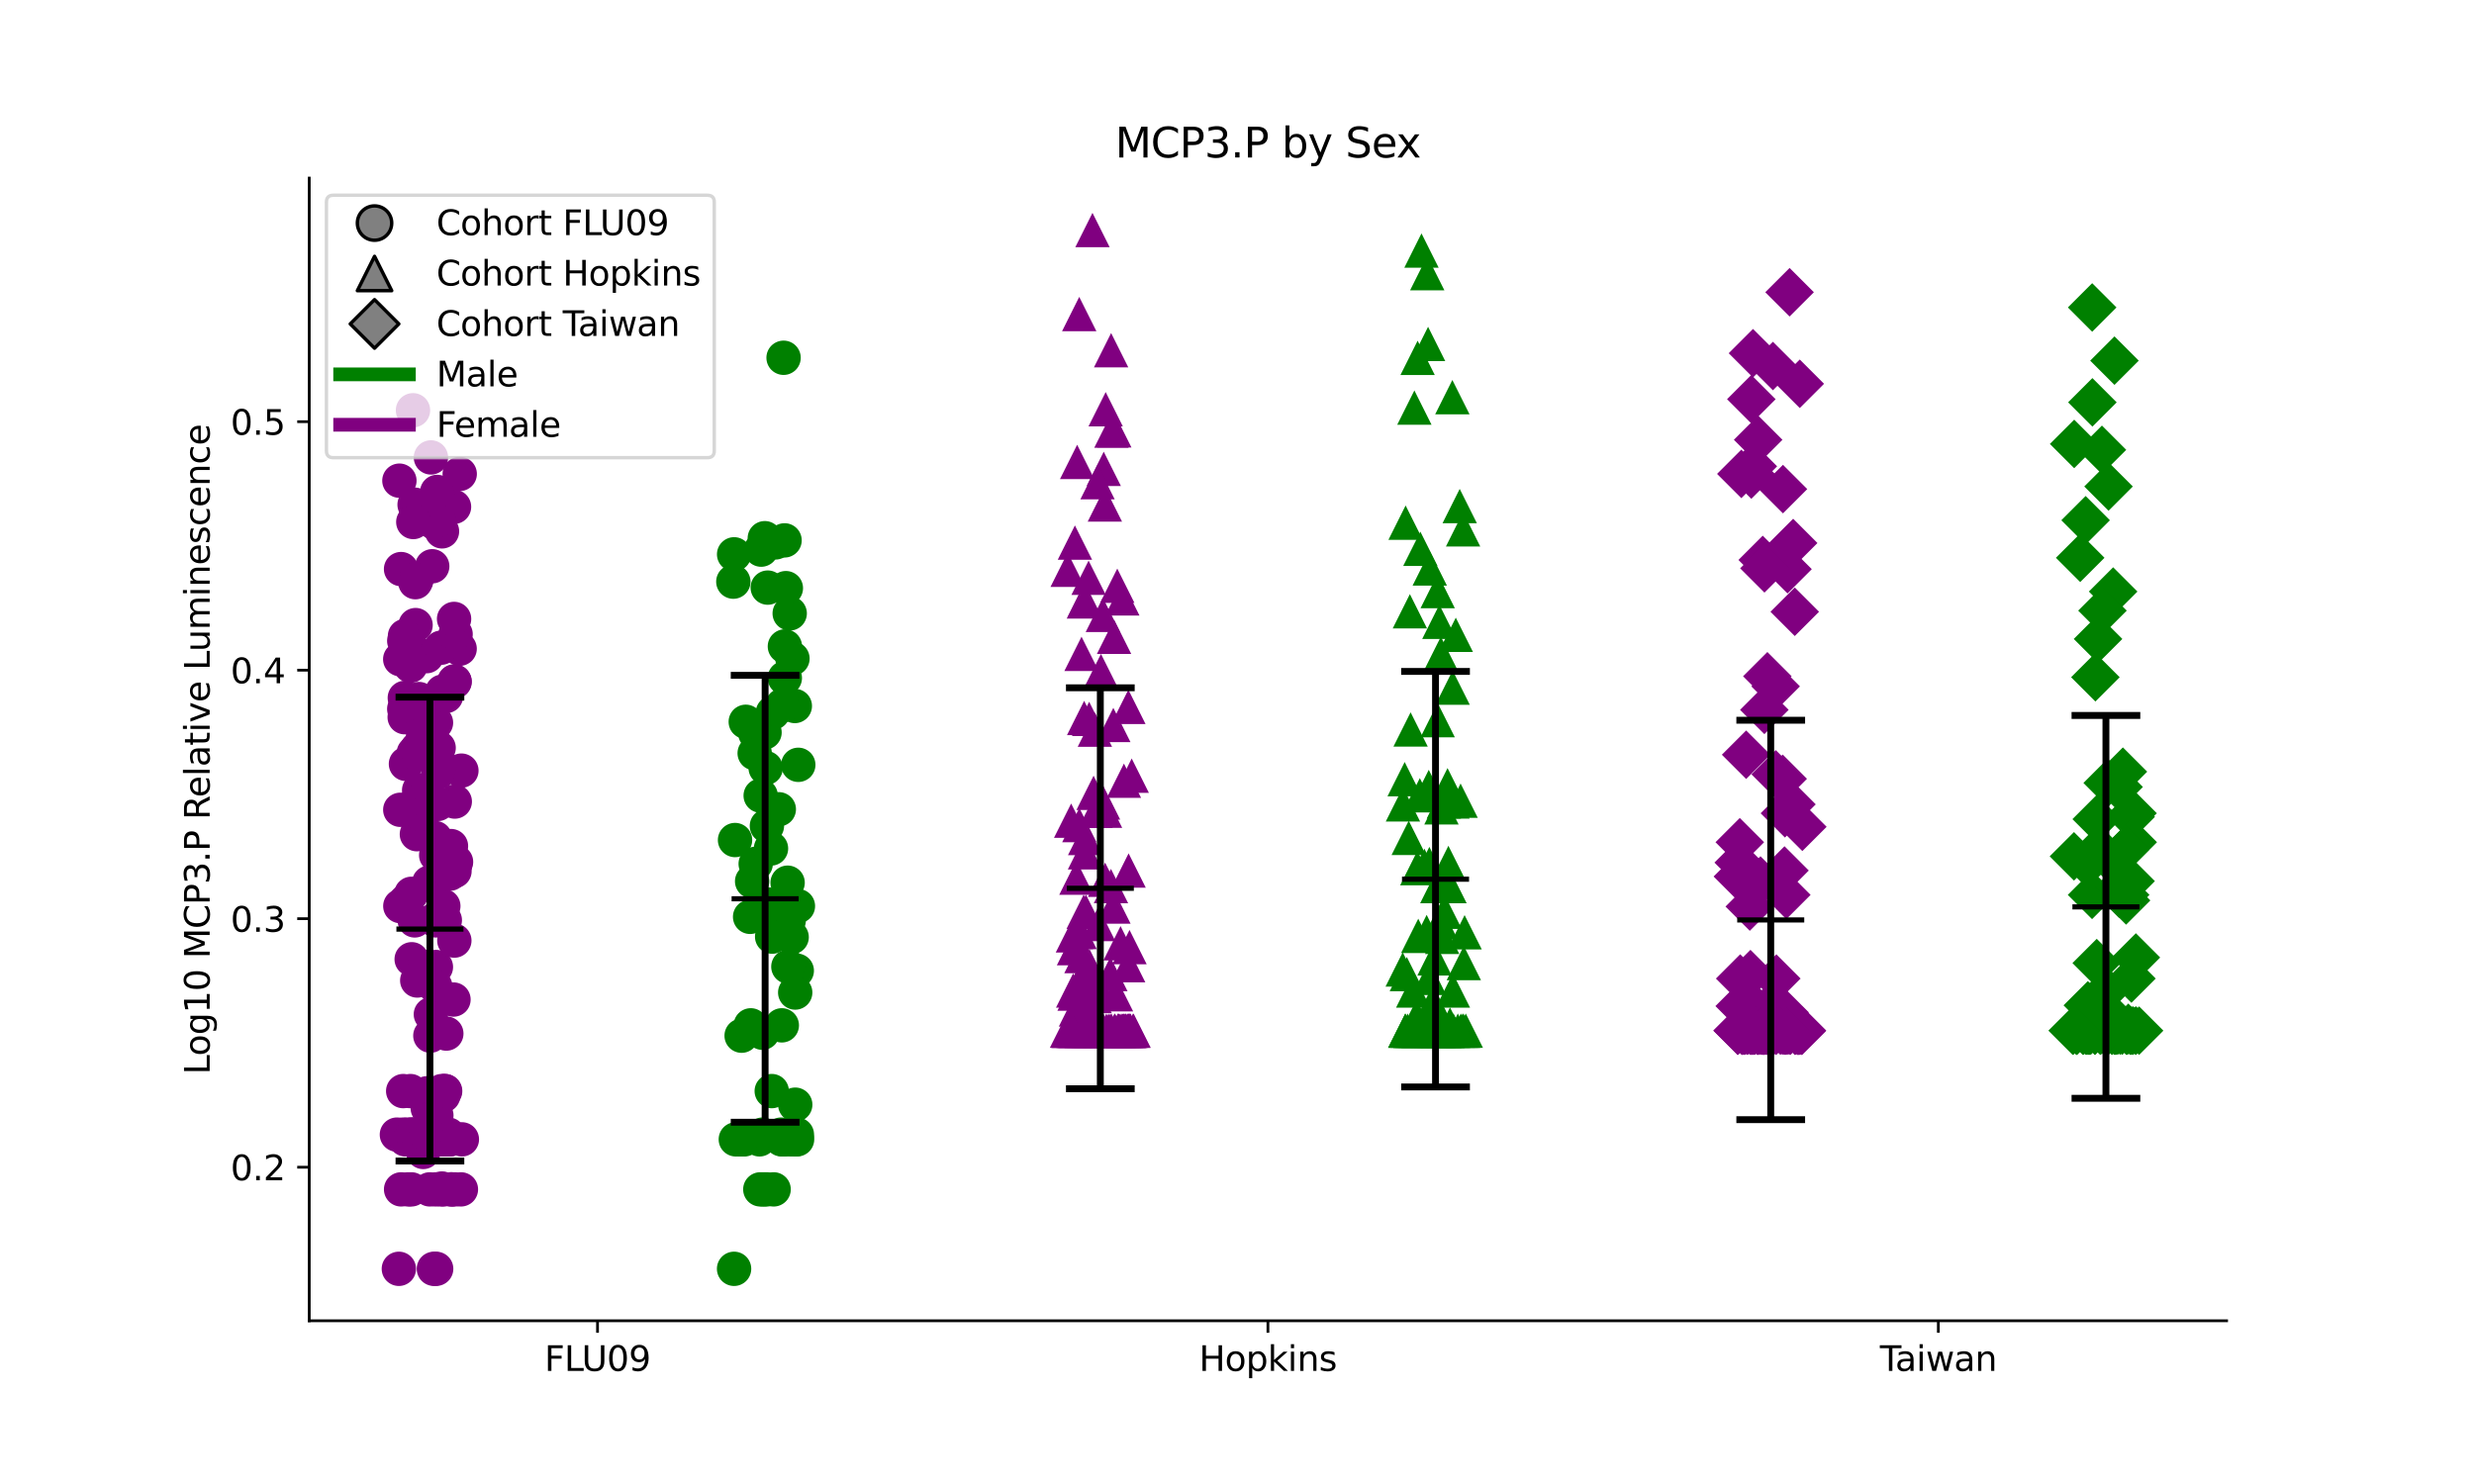 <?xml version="1.0" encoding="utf-8" standalone="no"?>
<!DOCTYPE svg PUBLIC "-//W3C//DTD SVG 1.1//EN"
  "http://www.w3.org/Graphics/SVG/1.1/DTD/svg11.dtd">
<svg xmlns:xlink="http://www.w3.org/1999/xlink" width="720pt" height="432pt" viewBox="0 0 720 432" xmlns="http://www.w3.org/2000/svg" version="1.1">
 <defs>
  <style type="text/css">*{stroke-linejoin: round; stroke-linecap: butt}</style>
 </defs>
 <g id="figure_1">
  <g id="patch_1">
   <path d="M 0 432 
L 720 432 
L 720 0 
L 0 0 
z
" style="fill: #ffffff"/>
  </g>
  <g id="axes_1">
   <g id="patch_2">
    <path d="M 90 384.48 
L 648 384.48 
L 648 51.84 
L 90 51.84 
z
" style="fill: #ffffff"/>
   </g>
   <g id="PathCollection_1">
    <defs>
     <path id="m3873c651e4" d="M 0 5 
C 1.326 5 2.598 4.473 3.536 3.536 
C 4.473 2.598 5 1.326 5 0 
C 5 -1.326 4.473 -2.598 3.536 -3.536 
C 2.598 -4.473 1.326 -5 0 -5 
C -1.326 -5 -2.598 -4.473 -3.536 -3.536 
C -4.473 -2.598 -5 -1.326 -5 0 
C -5 1.326 -4.473 2.598 -3.536 3.536 
C -2.598 4.473 -1.326 5 0 5 
z
"/>
    </defs>
    <g clip-path="url(#pe610fb84cf)">
     <use xlink:href="#m3873c651e4" x="126.884" y="210.393" style="fill: #800080"/>
     <use xlink:href="#m3873c651e4" x="134.138" y="346.233" style="fill: #800080"/>
     <use xlink:href="#m3873c651e4" x="129.407" y="317.622" style="fill: #800080"/>
     <use xlink:href="#m3873c651e4" x="132.257" y="198.351" style="fill: #800080"/>
     <use xlink:href="#m3873c651e4" x="122.375" y="239.271" style="fill: #800080"/>
     <use xlink:href="#m3873c651e4" x="117.775" y="208.781" style="fill: #800080"/>
     <use xlink:href="#m3873c651e4" x="116.719" y="165.662" style="fill: #800080"/>
     <use xlink:href="#m3873c651e4" x="123.442" y="331.669" style="fill: #800080"/>
     <use xlink:href="#m3873c651e4" x="124.483" y="331.669" style="fill: #800080"/>
     <use xlink:href="#m3873c651e4" x="126.525" y="267.726" style="fill: #800080"/>
     <use xlink:href="#m3873c651e4" x="126.612" y="243.951" style="fill: #800080"/>
     <use xlink:href="#m3873c651e4" x="127.607" y="221.878" style="fill: #800080"/>
     <use xlink:href="#m3873c651e4" x="129.805" y="202.627" style="fill: #800080"/>
     <use xlink:href="#m3873c651e4" x="119.45" y="317.622" style="fill: #800080"/>
     <use xlink:href="#m3873c651e4" x="120.944" y="181.967" style="fill: #800080"/>
     <use xlink:href="#m3873c651e4" x="133.79" y="137.965" style="fill: #800080"/>
     <use xlink:href="#m3873c651e4" x="127.509" y="331.669" style="fill: #800080"/>
     <use xlink:href="#m3873c651e4" x="116.506" y="263.769" style="fill: #800080"/>
     <use xlink:href="#m3873c651e4" x="132.718" y="250.898" style="fill: #800080"/>
     <use xlink:href="#m3873c651e4" x="131.295" y="346.233" style="fill: #800080"/>
     <use xlink:href="#m3873c651e4" x="129.019" y="263.769" style="fill: #800080"/>
     <use xlink:href="#m3873c651e4" x="118.743" y="346.233" style="fill: #800080"/>
     <use xlink:href="#m3873c651e4" x="119.706" y="260.197" style="fill: #800080"/>
     <use xlink:href="#m3873c651e4" x="123.634" y="331.669" style="fill: #800080"/>
     <use xlink:href="#m3873c651e4" x="129.407" y="331.669" style="fill: #800080"/>
     <use xlink:href="#m3873c651e4" x="116.479" y="191.902" style="fill: #800080"/>
     <use xlink:href="#m3873c651e4" x="125.791" y="164.842" style="fill: #800080"/>
     <use xlink:href="#m3873c651e4" x="121.93" y="203.499" style="fill: #800080"/>
     <use xlink:href="#m3873c651e4" x="128.195" y="331.669" style="fill: #800080"/>
     <use xlink:href="#m3873c651e4" x="117.866" y="185.145" style="fill: #800080"/>
     <use xlink:href="#m3873c651e4" x="121.87" y="240.476" style="fill: #800080"/>
     <use xlink:href="#m3873c651e4" x="126.946" y="248.939" style="fill: #800080"/>
     <use xlink:href="#m3873c651e4" x="124.491" y="322.605" style="fill: #800080"/>
     <use xlink:href="#m3873c651e4" x="128.634" y="154.681" style="fill: #800080"/>
     <use xlink:href="#m3873c651e4" x="123.186" y="330.295" style="fill: #800080"/>
     <use xlink:href="#m3873c651e4" x="120.647" y="330.295" style="fill: #800080"/>
     <use xlink:href="#m3873c651e4" x="124.893" y="256.956" style="fill: #800080"/>
     <use xlink:href="#m3873c651e4" x="126.86" y="281.497" style="fill: #800080"/>
     <use xlink:href="#m3873c651e4" x="129.002" y="318.914" style="fill: #800080"/>
     <use xlink:href="#m3873c651e4" x="126.933" y="369.36" style="fill: #800080"/>
     <use xlink:href="#m3873c651e4" x="128.574" y="317.622" style="fill: #800080"/>
     <use xlink:href="#m3873c651e4" x="123.166" y="335.339" style="fill: #800080"/>
     <use xlink:href="#m3873c651e4" x="125.412" y="133.158" style="fill: #800080"/>
     <use xlink:href="#m3873c651e4" x="119.809" y="279.243" style="fill: #800080"/>
     <use xlink:href="#m3873c651e4" x="128.257" y="146.048" style="fill: #800080"/>
     <use xlink:href="#m3873c651e4" x="129.043" y="331.669" style="fill: #800080"/>
     <use xlink:href="#m3873c651e4" x="118.145" y="222.377" style="fill: #800080"/>
     <use xlink:href="#m3873c651e4" x="132.133" y="147.545" style="fill: #800080"/>
     <use xlink:href="#m3873c651e4" x="130.948" y="254.331" style="fill: #800080"/>
     <use xlink:href="#m3873c651e4" x="117.97" y="331.669" style="fill: #800080"/>
     <use xlink:href="#m3873c651e4" x="116.732" y="346.233" style="fill: #800080"/>
     <use xlink:href="#m3873c651e4" x="118.541" y="330.295" style="fill: #800080"/>
     <use xlink:href="#m3873c651e4" x="128.595" y="345.988" style="fill: #800080"/>
     <use xlink:href="#m3873c651e4" x="126.32" y="322.605" style="fill: #800080"/>
     <use xlink:href="#m3873c651e4" x="120.685" y="331.669" style="fill: #800080"/>
     <use xlink:href="#m3873c651e4" x="115.51" y="330.295" style="fill: #800080"/>
     <use xlink:href="#m3873c651e4" x="126.02" y="330.295" style="fill: #800080"/>
     <use xlink:href="#m3873c651e4" x="118.794" y="331.669" style="fill: #800080"/>
     <use xlink:href="#m3873c651e4" x="125.247" y="301.495" style="fill: #800080"/>
     <use xlink:href="#m3873c651e4" x="121.741" y="330.295" style="fill: #800080"/>
     <use xlink:href="#m3873c651e4" x="117.339" y="317.622" style="fill: #800080"/>
     <use xlink:href="#m3873c651e4" x="126.68" y="287.154" style="fill: #800080"/>
     <use xlink:href="#m3873c651e4" x="129.938" y="330.295" style="fill: #800080"/>
     <use xlink:href="#m3873c651e4" x="125.396" y="295.276" style="fill: #800080"/>
     <use xlink:href="#m3873c651e4" x="127.287" y="331.669" style="fill: #800080"/>
     <use xlink:href="#m3873c651e4" x="118.935" y="331.669" style="fill: #800080"/>
     <use xlink:href="#m3873c651e4" x="119.775" y="330.295" style="fill: #800080"/>
     <use xlink:href="#m3873c651e4" x="134.28" y="224.332" style="fill: #800080"/>
     <use xlink:href="#m3873c651e4" x="120.694" y="267.935" style="fill: #800080"/>
     <use xlink:href="#m3873c651e4" x="126.278" y="369.36" style="fill: #800080"/>
     <use xlink:href="#m3873c651e4" x="120.877" y="169.474" style="fill: #800080"/>
     <use xlink:href="#m3873c651e4" x="124.271" y="318.265" style="fill: #800080"/>
     <use xlink:href="#m3873c651e4" x="128.741" y="201.349" style="fill: #800080"/>
     <use xlink:href="#m3873c651e4" x="130.505" y="330.295" style="fill: #800080"/>
     <use xlink:href="#m3873c651e4" x="129.891" y="300.88" style="fill: #800080"/>
     <use xlink:href="#m3873c651e4" x="124.475" y="331.669" style="fill: #800080"/>
     <use xlink:href="#m3873c651e4" x="121.982" y="230.041" style="fill: #800080"/>
     <use xlink:href="#m3873c651e4" x="120.664" y="331.669" style="fill: #800080"/>
     <use xlink:href="#m3873c651e4" x="133.769" y="188.855" style="fill: #800080"/>
     <use xlink:href="#m3873c651e4" x="121.346" y="233.339" style="fill: #800080"/>
     <use xlink:href="#m3873c651e4" x="131.371" y="346.233" style="fill: #800080"/>
     <use xlink:href="#m3873c651e4" x="117.328" y="330.295" style="fill: #800080"/>
     <use xlink:href="#m3873c651e4" x="132.268" y="253.573" style="fill: #800080"/>
     <use xlink:href="#m3873c651e4" x="131.247" y="246.293" style="fill: #800080"/>
     <use xlink:href="#m3873c651e4" x="126.993" y="324.712" style="fill: #800080"/>
     <use xlink:href="#m3873c651e4" x="130.005" y="331.669" style="fill: #800080"/>
     <use xlink:href="#m3873c651e4" x="125.079" y="346.233" style="fill: #800080"/>
     <use xlink:href="#m3873c651e4" x="129.452" y="267.865" style="fill: #800080"/>
     <use xlink:href="#m3873c651e4" x="129.55" y="317.622" style="fill: #800080"/>
     <use xlink:href="#m3873c651e4" x="126.885" y="267.935" style="fill: #800080"/>
     <use xlink:href="#m3873c651e4" x="117.814" y="203.16" style="fill: #800080"/>
     <use xlink:href="#m3873c651e4" x="125.728" y="331.669" style="fill: #800080"/>
     <use xlink:href="#m3873c651e4" x="124.998" y="331.669" style="fill: #800080"/>
     <use xlink:href="#m3873c651e4" x="124.165" y="191.006" style="fill: #800080"/>
     <use xlink:href="#m3873c651e4" x="118.512" y="190.489" style="fill: #800080"/>
     <use xlink:href="#m3873c651e4" x="131.977" y="290.973" style="fill: #800080"/>
     <use xlink:href="#m3873c651e4" x="132.478" y="251.464" style="fill: #800080"/>
     <use xlink:href="#m3873c651e4" x="117.65" y="206.384" style="fill: #800080"/>
     <use xlink:href="#m3873c651e4" x="116.079" y="369.36" style="fill: #800080"/>
     <use xlink:href="#m3873c651e4" x="124.88" y="330.49" style="fill: #800080"/>
     <use xlink:href="#m3873c651e4" x="130.911" y="331.669" style="fill: #800080"/>
     <use xlink:href="#m3873c651e4" x="119.71" y="346.233" style="fill: #800080"/>
     <use xlink:href="#m3873c651e4" x="129.835" y="252.508" style="fill: #800080"/>
     <use xlink:href="#m3873c651e4" x="126.401" y="152.174" style="fill: #800080"/>
     <use xlink:href="#m3873c651e4" x="122.992" y="209.546" style="fill: #800080"/>
     <use xlink:href="#m3873c651e4" x="121.327" y="242.84" style="fill: #800080"/>
     <use xlink:href="#m3873c651e4" x="121.737" y="331.669" style="fill: #800080"/>
     <use xlink:href="#m3873c651e4" x="132.31" y="198.459" style="fill: #800080"/>
     <use xlink:href="#m3873c651e4" x="122.747" y="236.981" style="fill: #800080"/>
     <use xlink:href="#m3873c651e4" x="128.341" y="346.233" style="fill: #800080"/>
     <use xlink:href="#m3873c651e4" x="118.983" y="331.669" style="fill: #800080"/>
     <use xlink:href="#m3873c651e4" x="132.352" y="233.339" style="fill: #800080"/>
     <use xlink:href="#m3873c651e4" x="123.569" y="281.497" style="fill: #800080"/>
     <use xlink:href="#m3873c651e4" x="132.41" y="346.233" style="fill: #800080"/>
     <use xlink:href="#m3873c651e4" x="116.237" y="139.926" style="fill: #800080"/>
     <use xlink:href="#m3873c651e4" x="127.518" y="224.856" style="fill: #800080"/>
     <use xlink:href="#m3873c651e4" x="123.441" y="331.669" style="fill: #800080"/>
     <use xlink:href="#m3873c651e4" x="129.336" y="331.669" style="fill: #800080"/>
     <use xlink:href="#m3873c651e4" x="132.225" y="273.81" style="fill: #800080"/>
     <use xlink:href="#m3873c651e4" x="120.425" y="219.207" style="fill: #800080"/>
     <use xlink:href="#m3873c651e4" x="122.892" y="331.669" style="fill: #800080"/>
     <use xlink:href="#m3873c651e4" x="118.079" y="262.363" style="fill: #800080"/>
     <use xlink:href="#m3873c651e4" x="128.382" y="188.55" style="fill: #800080"/>
     <use xlink:href="#m3873c651e4" x="125.134" y="331.669" style="fill: #800080"/>
     <use xlink:href="#m3873c651e4" x="120.192" y="119.433" style="fill: #800080"/>
     <use xlink:href="#m3873c651e4" x="126.797" y="346.233" style="fill: #800080"/>
     <use xlink:href="#m3873c651e4" x="119.925" y="331.669" style="fill: #800080"/>
     <use xlink:href="#m3873c651e4" x="126.112" y="331.669" style="fill: #800080"/>
     <use xlink:href="#m3873c651e4" x="119.914" y="330.295" style="fill: #800080"/>
     <use xlink:href="#m3873c651e4" x="122.153" y="331.669" style="fill: #800080"/>
     <use xlink:href="#m3873c651e4" x="119.462" y="193.796" style="fill: #800080"/>
     <use xlink:href="#m3873c651e4" x="129.186" y="346.233" style="fill: #800080"/>
     <use xlink:href="#m3873c651e4" x="130.867" y="331.669" style="fill: #800080"/>
     <use xlink:href="#m3873c651e4" x="123.12" y="218.684" style="fill: #800080"/>
     <use xlink:href="#m3873c651e4" x="123.881" y="330.295" style="fill: #800080"/>
     <use xlink:href="#m3873c651e4" x="121.43" y="217.95" style="fill: #800080"/>
     <use xlink:href="#m3873c651e4" x="127.898" y="151.505" style="fill: #800080"/>
     <use xlink:href="#m3873c651e4" x="121.43" y="285.427" style="fill: #800080"/>
     <use xlink:href="#m3873c651e4" x="132.591" y="184.624" style="fill: #800080"/>
     <use xlink:href="#m3873c651e4" x="116.492" y="235.738" style="fill: #800080"/>
     <use xlink:href="#m3873c651e4" x="120.657" y="146.913" style="fill: #800080"/>
     <use xlink:href="#m3873c651e4" x="117.65" y="186.565" style="fill: #800080"/>
     <use xlink:href="#m3873c651e4" x="132.148" y="180.175" style="fill: #800080"/>
     <use xlink:href="#m3873c651e4" x="134.417" y="331.669" style="fill: #800080"/>
     <use xlink:href="#m3873c651e4" x="127.229" y="143.207" style="fill: #800080"/>
     <use xlink:href="#m3873c651e4" x="127.411" y="234.039" style="fill: #800080"/>
     <use xlink:href="#m3873c651e4" x="127.654" y="217.708" style="fill: #800080"/>
     <use xlink:href="#m3873c651e4" x="121.205" y="168.736" style="fill: #800080"/>
     <use xlink:href="#m3873c651e4" x="120.281" y="151.962" style="fill: #800080"/>
     <use xlink:href="#m3873c651e4" x="123.147" y="213.814" style="fill: #800080"/>
    </g>
   </g>
   <g id="PathCollection_2">
    <defs>
     <path id="m10e640cea8" d="M 0 5 
C 1.326 5 2.598 4.473 3.536 3.536 
C 4.473 2.598 5 1.326 5 0 
C 5 -1.326 4.473 -2.598 3.536 -3.536 
C 2.598 -4.473 1.326 -5 0 -5 
C -1.326 -5 -2.598 -4.473 -3.536 -3.536 
C -4.473 -2.598 -5 -1.326 -5 0 
C -5 1.326 -4.473 2.598 -3.536 3.536 
C -2.598 4.473 -1.326 5 0 5 
z
"/>
    </defs>
    <g clip-path="url(#pe610fb84cf)">
     <use xlink:href="#m10e640cea8" x="231.883" y="282.567" style="fill: #008000"/>
     <use xlink:href="#m10e640cea8" x="229.539" y="267.935" style="fill: #008000"/>
     <use xlink:href="#m10e640cea8" x="231.427" y="288.932" style="fill: #008000"/>
     <use xlink:href="#m10e640cea8" x="232.214" y="263.769" style="fill: #008000"/>
     <use xlink:href="#m10e640cea8" x="230.099" y="331.669" style="fill: #008000"/>
     <use xlink:href="#m10e640cea8" x="216.636" y="331.669" style="fill: #008000"/>
     <use xlink:href="#m10e640cea8" x="221.272" y="346.233" style="fill: #008000"/>
     <use xlink:href="#m10e640cea8" x="214.143" y="331.669" style="fill: #008000"/>
     <use xlink:href="#m10e640cea8" x="224.92" y="207.48" style="fill: #008000"/>
     <use xlink:href="#m10e640cea8" x="222.195" y="346.233" style="fill: #008000"/>
     <use xlink:href="#m10e640cea8" x="228.37" y="331.669" style="fill: #008000"/>
     <use xlink:href="#m10e640cea8" x="231.916" y="330.295" style="fill: #008000"/>
     <use xlink:href="#m10e640cea8" x="222.833" y="223.571" style="fill: #008000"/>
     <use xlink:href="#m10e640cea8" x="227.232" y="264.815" style="fill: #008000"/>
     <use xlink:href="#m10e640cea8" x="215.835" y="301.495" style="fill: #008000"/>
     <use xlink:href="#m10e640cea8" x="231.435" y="321.578" style="fill: #008000"/>
     <use xlink:href="#m10e640cea8" x="221.031" y="331.669" style="fill: #008000"/>
     <use xlink:href="#m10e640cea8" x="230.391" y="272.813" style="fill: #008000"/>
     <use xlink:href="#m10e640cea8" x="215.834" y="331.669" style="fill: #008000"/>
     <use xlink:href="#m10e640cea8" x="221.94" y="330.295" style="fill: #008000"/>
     <use xlink:href="#m10e640cea8" x="227.442" y="331.669" style="fill: #008000"/>
     <use xlink:href="#m10e640cea8" x="226.654" y="235.584" style="fill: #008000"/>
     <use xlink:href="#m10e640cea8" x="229.436" y="281.408" style="fill: #008000"/>
     <use xlink:href="#m10e640cea8" x="229.826" y="178.568" style="fill: #008000"/>
     <use xlink:href="#m10e640cea8" x="222.581" y="156.674" style="fill: #008000"/>
     <use xlink:href="#m10e640cea8" x="215.536" y="331.669" style="fill: #008000"/>
     <use xlink:href="#m10e640cea8" x="222.5" y="213.223" style="fill: #008000"/>
     <use xlink:href="#m10e640cea8" x="213.914" y="244.538" style="fill: #008000"/>
     <use xlink:href="#m10e640cea8" x="231.97" y="331.669" style="fill: #008000"/>
     <use xlink:href="#m10e640cea8" x="227.326" y="330.295" style="fill: #008000"/>
     <use xlink:href="#m10e640cea8" x="232.321" y="222.643" style="fill: #008000"/>
     <use xlink:href="#m10e640cea8" x="213.649" y="161.367" style="fill: #008000"/>
     <use xlink:href="#m10e640cea8" x="223.192" y="240.434" style="fill: #008000"/>
     <use xlink:href="#m10e640cea8" x="227.963" y="331.669" style="fill: #008000"/>
     <use xlink:href="#m10e640cea8" x="221.523" y="160.002" style="fill: #008000"/>
     <use xlink:href="#m10e640cea8" x="223.435" y="171.057" style="fill: #008000"/>
     <use xlink:href="#m10e640cea8" x="224.713" y="272.661" style="fill: #008000"/>
     <use xlink:href="#m10e640cea8" x="231.491" y="331.669" style="fill: #008000"/>
     <use xlink:href="#m10e640cea8" x="230.623" y="191.715" style="fill: #008000"/>
     <use xlink:href="#m10e640cea8" x="228.042" y="104.149" style="fill: #008000"/>
     <use xlink:href="#m10e640cea8" x="218.301" y="266.898" style="fill: #008000"/>
     <use xlink:href="#m10e640cea8" x="223.719" y="263.318" style="fill: #008000"/>
     <use xlink:href="#m10e640cea8" x="219.631" y="219.262" style="fill: #008000"/>
     <use xlink:href="#m10e640cea8" x="231.316" y="205.521" style="fill: #008000"/>
     <use xlink:href="#m10e640cea8" x="227.711" y="205.334" style="fill: #008000"/>
     <use xlink:href="#m10e640cea8" x="228.402" y="197.376" style="fill: #008000"/>
     <use xlink:href="#m10e640cea8" x="227.527" y="298.482" style="fill: #008000"/>
     <use xlink:href="#m10e640cea8" x="228.426" y="188.175" style="fill: #008000"/>
     <use xlink:href="#m10e640cea8" x="229.218" y="256.956" style="fill: #008000"/>
     <use xlink:href="#m10e640cea8" x="218.491" y="298.482" style="fill: #008000"/>
     <use xlink:href="#m10e640cea8" x="225.143" y="346.233" style="fill: #008000"/>
     <use xlink:href="#m10e640cea8" x="218.888" y="256.557" style="fill: #008000"/>
     <use xlink:href="#m10e640cea8" x="219.829" y="213.469" style="fill: #008000"/>
     <use xlink:href="#m10e640cea8" x="221.901" y="300.636" style="fill: #008000"/>
     <use xlink:href="#m10e640cea8" x="223.089" y="346.233" style="fill: #008000"/>
     <use xlink:href="#m10e640cea8" x="213.42" y="169.323" style="fill: #008000"/>
     <use xlink:href="#m10e640cea8" x="219.926" y="251.464" style="fill: #008000"/>
     <use xlink:href="#m10e640cea8" x="213.635" y="369.36" style="fill: #008000"/>
     <use xlink:href="#m10e640cea8" x="228.327" y="157.306" style="fill: #008000"/>
     <use xlink:href="#m10e640cea8" x="224.381" y="247.002" style="fill: #008000"/>
     <use xlink:href="#m10e640cea8" x="224.597" y="317.622" style="fill: #008000"/>
     <use xlink:href="#m10e640cea8" x="221.379" y="231.61" style="fill: #008000"/>
     <use xlink:href="#m10e640cea8" x="225.713" y="157.891" style="fill: #008000"/>
     <use xlink:href="#m10e640cea8" x="228.707" y="171.214" style="fill: #008000"/>
     <use xlink:href="#m10e640cea8" x="217.037" y="210.117" style="fill: #008000"/>
    </g>
   </g>
   <g id="PathCollection_3">
    <defs>
     <path id="m55105478fa" d="M 0 -5 
L -5 5 
L 5 5 
z
"/>
    </defs>
    <g clip-path="url(#pe610fb84cf)">
     <use xlink:href="#m55105478fa" x="315.439" y="175.079" style="fill: #800080"/>
     <use xlink:href="#m55105478fa" x="324.784" y="289.436" style="fill: #800080"/>
     <use xlink:href="#m55105478fa" x="326.923" y="300.03" style="fill: #800080"/>
     <use xlink:href="#m55105478fa" x="324.038" y="263.899" style="fill: #800080"/>
     <use xlink:href="#m55105478fa" x="310.936" y="300.03" style="fill: #800080"/>
     <use xlink:href="#m55105478fa" x="326.113" y="274.589" style="fill: #800080"/>
     <use xlink:href="#m55105478fa" x="329.904" y="300.03" style="fill: #800080"/>
     <use xlink:href="#m55105478fa" x="326.729" y="300.03" style="fill: #800080"/>
     <use xlink:href="#m55105478fa" x="312.317" y="288.334" style="fill: #800080"/>
     <use xlink:href="#m55105478fa" x="313.015" y="300.03" style="fill: #800080"/>
     <use xlink:href="#m55105478fa" x="315.767" y="248.107" style="fill: #800080"/>
     <use xlink:href="#m55105478fa" x="320.195" y="300.03" style="fill: #800080"/>
     <use xlink:href="#m55105478fa" x="315.803" y="243.951" style="fill: #800080"/>
     <use xlink:href="#m55105478fa" x="313" y="300.03" style="fill: #800080"/>
     <use xlink:href="#m55105478fa" x="328.671" y="300.03" style="fill: #800080"/>
     <use xlink:href="#m55105478fa" x="313.262" y="255.488" style="fill: #800080"/>
     <use xlink:href="#m55105478fa" x="323.321" y="257.937" style="fill: #800080"/>
     <use xlink:href="#m55105478fa" x="321.01" y="233.596" style="fill: #800080"/>
     <use xlink:href="#m55105478fa" x="314.119" y="240.182" style="fill: #800080"/>
     <use xlink:href="#m55105478fa" x="320.493" y="300.03" style="fill: #800080"/>
     <use xlink:href="#m55105478fa" x="318.85" y="236.007" style="fill: #800080"/>
     <use xlink:href="#m55105478fa" x="323.149" y="283.566" style="fill: #800080"/>
     <use xlink:href="#m55105478fa" x="315.515" y="209.004" style="fill: #800080"/>
     <use xlink:href="#m55105478fa" x="312.566" y="276.018" style="fill: #800080"/>
     <use xlink:href="#m55105478fa" x="328.443" y="300.03" style="fill: #800080"/>
     <use xlink:href="#m55105478fa" x="314.731" y="278.315" style="fill: #800080"/>
     <use xlink:href="#m55105478fa" x="317.547" y="300.03" style="fill: #800080"/>
     <use xlink:href="#m55105478fa" x="329.355" y="225.794" style="fill: #800080"/>
     <use xlink:href="#m55105478fa" x="329.74" y="300.03" style="fill: #800080"/>
     <use xlink:href="#m55105478fa" x="321.952" y="300.03" style="fill: #800080"/>
     <use xlink:href="#m55105478fa" x="319.202" y="286.38" style="fill: #800080"/>
     <use xlink:href="#m55105478fa" x="315.37" y="265.412" style="fill: #800080"/>
     <use xlink:href="#m55105478fa" x="316.031" y="265.412" style="fill: #800080"/>
     <use xlink:href="#m55105478fa" x="327.486" y="300.03" style="fill: #800080"/>
     <use xlink:href="#m55105478fa" x="325.364" y="300.03" style="fill: #800080"/>
     <use xlink:href="#m55105478fa" x="320.835" y="300.03" style="fill: #800080"/>
     <use xlink:href="#m55105478fa" x="323.457" y="125.341" style="fill: #800080"/>
     <use xlink:href="#m55105478fa" x="319.609" y="268.991" style="fill: #800080"/>
     <use xlink:href="#m55105478fa" x="318.262" y="230.802" style="fill: #800080"/>
     <use xlink:href="#m55105478fa" x="328.72" y="275.697" style="fill: #800080"/>
     <use xlink:href="#m55105478fa" x="320.414" y="195.349" style="fill: #800080"/>
     <use xlink:href="#m55105478fa" x="325.671" y="300.03" style="fill: #800080"/>
     <use xlink:href="#m55105478fa" x="324.289" y="125.271" style="fill: #800080"/>
     <use xlink:href="#m55105478fa" x="328.452" y="253.412" style="fill: #800080"/>
     <use xlink:href="#m55105478fa" x="321.215" y="136.485" style="fill: #800080"/>
     <use xlink:href="#m55105478fa" x="314.748" y="300.03" style="fill: #800080"/>
     <use xlink:href="#m55105478fa" x="328.524" y="300.03" style="fill: #800080"/>
     <use xlink:href="#m55105478fa" x="316.007" y="283.566" style="fill: #800080"/>
     <use xlink:href="#m55105478fa" x="312.249" y="272.283" style="fill: #800080"/>
     <use xlink:href="#m55105478fa" x="321.598" y="236.007" style="fill: #800080"/>
     <use xlink:href="#m55105478fa" x="327.07" y="300.03" style="fill: #800080"/>
     <use xlink:href="#m55105478fa" x="314.755" y="300.03" style="fill: #800080"/>
     <use xlink:href="#m55105478fa" x="325.154" y="170.513" style="fill: #800080"/>
     <use xlink:href="#m55105478fa" x="325.68" y="300.03" style="fill: #800080"/>
     <use xlink:href="#m55105478fa" x="324.225" y="185.374" style="fill: #800080"/>
     <use xlink:href="#m55105478fa" x="324.343" y="300.03" style="fill: #800080"/>
     <use xlink:href="#m55105478fa" x="328.885" y="300.03" style="fill: #800080"/>
     <use xlink:href="#m55105478fa" x="316.923" y="300.03" style="fill: #800080"/>
     <use xlink:href="#m55105478fa" x="315.786" y="300.03" style="fill: #800080"/>
     <use xlink:href="#m55105478fa" x="324.006" y="211.044" style="fill: #800080"/>
     <use xlink:href="#m55105478fa" x="314.188" y="271.312" style="fill: #800080"/>
     <use xlink:href="#m55105478fa" x="315.696" y="174.673" style="fill: #800080"/>
     <use xlink:href="#m55105478fa" x="313.138" y="293.844" style="fill: #800080"/>
     <use xlink:href="#m55105478fa" x="317.062" y="281.232" style="fill: #800080"/>
     <use xlink:href="#m55105478fa" x="328.301" y="300.03" style="fill: #800080"/>
     <use xlink:href="#m55105478fa" x="313.145" y="271.312" style="fill: #800080"/>
     <use xlink:href="#m55105478fa" x="312.732" y="289.234" style="fill: #800080"/>
     <use xlink:href="#m55105478fa" x="321.624" y="256.104" style="fill: #800080"/>
     <use xlink:href="#m55105478fa" x="318.399" y="285.144" style="fill: #800080"/>
     <use xlink:href="#m55105478fa" x="314.461" y="285.144" style="fill: #800080"/>
     <use xlink:href="#m55105478fa" x="318.018" y="293.844" style="fill: #800080"/>
     <use xlink:href="#m55105478fa" x="328.382" y="205.772" style="fill: #800080"/>
     <use xlink:href="#m55105478fa" x="311.735" y="238.902" style="fill: #800080"/>
     <use xlink:href="#m55105478fa" x="327.75" y="300.03" style="fill: #800080"/>
     <use xlink:href="#m55105478fa" x="312.829" y="157.948" style="fill: #800080"/>
     <use xlink:href="#m55105478fa" x="321.543" y="146.853" style="fill: #800080"/>
     <use xlink:href="#m55105478fa" x="310.531" y="300.03" style="fill: #800080"/>
     <use xlink:href="#m55105478fa" x="317.097" y="300.03" style="fill: #800080"/>
     <use xlink:href="#m55105478fa" x="312.755" y="300.03" style="fill: #800080"/>
     <use xlink:href="#m55105478fa" x="310.979" y="300.03" style="fill: #800080"/>
     <use xlink:href="#m55105478fa" x="322.591" y="300.03" style="fill: #800080"/>
     <use xlink:href="#m55105478fa" x="324.499" y="300.03" style="fill: #800080"/>
     <use xlink:href="#m55105478fa" x="313.319" y="300.03" style="fill: #800080"/>
     <use xlink:href="#m55105478fa" x="319.409" y="140.372" style="fill: #800080"/>
     <use xlink:href="#m55105478fa" x="327.559" y="300.03" style="fill: #800080"/>
     <use xlink:href="#m55105478fa" x="314.755" y="190.338" style="fill: #800080"/>
     <use xlink:href="#m55105478fa" x="325.351" y="300.03" style="fill: #800080"/>
     <use xlink:href="#m55105478fa" x="316.974" y="209.275" style="fill: #800080"/>
     <use xlink:href="#m55105478fa" x="320.219" y="300.03" style="fill: #800080"/>
     <use xlink:href="#m55105478fa" x="323.366" y="101.943" style="fill: #800080"/>
     <use xlink:href="#m55105478fa" x="311.212" y="300.03" style="fill: #800080"/>
     <use xlink:href="#m55105478fa" x="328.136" y="300.03" style="fill: #800080"/>
     <use xlink:href="#m55105478fa" x="316.809" y="168.183" style="fill: #800080"/>
     <use xlink:href="#m55105478fa" x="317.943" y="66.96" style="fill: #800080"/>
     <use xlink:href="#m55105478fa" x="312.503" y="300.03" style="fill: #800080"/>
     <use xlink:href="#m55105478fa" x="320.958" y="178.988" style="fill: #800080"/>
     <use xlink:href="#m55105478fa" x="314.083" y="91.422" style="fill: #800080"/>
     <use xlink:href="#m55105478fa" x="327.094" y="227.268" style="fill: #800080"/>
     <use xlink:href="#m55105478fa" x="329.03" y="300.03" style="fill: #800080"/>
     <use xlink:href="#m55105478fa" x="326.034" y="300.03" style="fill: #800080"/>
     <use xlink:href="#m55105478fa" x="326.628" y="174.198" style="fill: #800080"/>
     <use xlink:href="#m55105478fa" x="312.374" y="300.03" style="fill: #800080"/>
     <use xlink:href="#m55105478fa" x="326.528" y="300.03" style="fill: #800080"/>
     <use xlink:href="#m55105478fa" x="327.219" y="300.03" style="fill: #800080"/>
     <use xlink:href="#m55105478fa" x="318.639" y="212.398" style="fill: #800080"/>
     <use xlink:href="#m55105478fa" x="318.69" y="300.03" style="fill: #800080"/>
     <use xlink:href="#m55105478fa" x="318.55" y="289.944" style="fill: #800080"/>
     <use xlink:href="#m55105478fa" x="321.78" y="119.13" style="fill: #800080"/>
     <use xlink:href="#m55105478fa" x="323.458" y="300.03" style="fill: #800080"/>
     <use xlink:href="#m55105478fa" x="320.801" y="300.03" style="fill: #800080"/>
     <use xlink:href="#m55105478fa" x="315.414" y="300.03" style="fill: #800080"/>
     <use xlink:href="#m55105478fa" x="328.655" y="300.03" style="fill: #800080"/>
     <use xlink:href="#m55105478fa" x="313.48" y="134.467" style="fill: #800080"/>
     <use xlink:href="#m55105478fa" x="316.511" y="300.03" style="fill: #800080"/>
     <use xlink:href="#m55105478fa" x="314.89" y="300.03" style="fill: #800080"/>
     <use xlink:href="#m55105478fa" x="323.137" y="300.03" style="fill: #800080"/>
     <use xlink:href="#m55105478fa" x="310.72" y="165.852" style="fill: #800080"/>
     <use xlink:href="#m55105478fa" x="328.326" y="280.969" style="fill: #800080"/>
     <use xlink:href="#m55105478fa" x="317.841" y="300.03" style="fill: #800080"/>
    </g>
   </g>
   <g id="PathCollection_4">
    <defs>
     <path id="m3d827b6c6f" d="M 0 -5 
L -5 5 
L 5 5 
z
"/>
    </defs>
    <g clip-path="url(#pe610fb84cf)">
     <use xlink:href="#m3d827b6c6f" x="410.982" y="300.03" style="fill: #008000"/>
     <use xlink:href="#m3d827b6c6f" x="415.559" y="300.03" style="fill: #008000"/>
     <use xlink:href="#m3d827b6c6f" x="411.67" y="300.03" style="fill: #008000"/>
     <use xlink:href="#m3d827b6c6f" x="419.353" y="300.03" style="fill: #008000"/>
     <use xlink:href="#m3d827b6c6f" x="412.477" y="252.72" style="fill: #008000"/>
     <use xlink:href="#m3d827b6c6f" x="421.836" y="257.937" style="fill: #008000"/>
     <use xlink:href="#m3d827b6c6f" x="416.099" y="165.472" style="fill: #008000"/>
     <use xlink:href="#m3d827b6c6f" x="410.49" y="300.03" style="fill: #008000"/>
     <use xlink:href="#m3d827b6c6f" x="411.283" y="288.334" style="fill: #008000"/>
     <use xlink:href="#m3d827b6c6f" x="418.302" y="257.937" style="fill: #008000"/>
     <use xlink:href="#m3d827b6c6f" x="425.799" y="154.094" style="fill: #008000"/>
     <use xlink:href="#m3d827b6c6f" x="417.844" y="300.03" style="fill: #008000"/>
     <use xlink:href="#m3d827b6c6f" x="413.363" y="159.762" style="fill: #008000"/>
     <use xlink:href="#m3d827b6c6f" x="421.382" y="300.03" style="fill: #008000"/>
     <use xlink:href="#m3d827b6c6f" x="413.206" y="231.504" style="fill: #008000"/>
     <use xlink:href="#m3d827b6c6f" x="426.01" y="280.359" style="fill: #008000"/>
     <use xlink:href="#m3d827b6c6f" x="408.292" y="234.151" style="fill: #008000"/>
     <use xlink:href="#m3d827b6c6f" x="415.809" y="229.088" style="fill: #008000"/>
     <use xlink:href="#m3d827b6c6f" x="418.535" y="300.03" style="fill: #008000"/>
     <use xlink:href="#m3d827b6c6f" x="412.798" y="300.03" style="fill: #008000"/>
     <use xlink:href="#m3d827b6c6f" x="415.919" y="284.676" style="fill: #008000"/>
     <use xlink:href="#m3d827b6c6f" x="422.831" y="288.334" style="fill: #008000"/>
     <use xlink:href="#m3d827b6c6f" x="418.401" y="209.637" style="fill: #008000"/>
     <use xlink:href="#m3d827b6c6f" x="419.244" y="268.496" style="fill: #008000"/>
     <use xlink:href="#m3d827b6c6f" x="415.983" y="251.516" style="fill: #008000"/>
     <use xlink:href="#m3d827b6c6f" x="425.076" y="233.083" style="fill: #008000"/>
     <use xlink:href="#m3d827b6c6f" x="422.675" y="115.611" style="fill: #008000"/>
     <use xlink:href="#m3d827b6c6f" x="421.106" y="300.03" style="fill: #008000"/>
     <use xlink:href="#m3d827b6c6f" x="420.405" y="265.412" style="fill: #008000"/>
     <use xlink:href="#m3d827b6c6f" x="425.895" y="300.03" style="fill: #008000"/>
     <use xlink:href="#m3d827b6c6f" x="419.505" y="235.014" style="fill: #008000"/>
     <use xlink:href="#m3d827b6c6f" x="409.978" y="243.906" style="fill: #008000"/>
     <use xlink:href="#m3d827b6c6f" x="426.239" y="271.386" style="fill: #008000"/>
     <use xlink:href="#m3d827b6c6f" x="412.265" y="295.949" style="fill: #008000"/>
     <use xlink:href="#m3d827b6c6f" x="421.522" y="251.206" style="fill: #008000"/>
     <use xlink:href="#m3d827b6c6f" x="423.676" y="184.797" style="fill: #008000"/>
     <use xlink:href="#m3d827b6c6f" x="408.798" y="226.815" style="fill: #008000"/>
     <use xlink:href="#m3d827b6c6f" x="412.963" y="300.03" style="fill: #008000"/>
     <use xlink:href="#m3d827b6c6f" x="410.498" y="300.03" style="fill: #008000"/>
     <use xlink:href="#m3d827b6c6f" x="423.023" y="300.03" style="fill: #008000"/>
     <use xlink:href="#m3d827b6c6f" x="409.42" y="283.566" style="fill: #008000"/>
     <use xlink:href="#m3d827b6c6f" x="420.201" y="233.302" style="fill: #008000"/>
     <use xlink:href="#m3d827b6c6f" x="424.276" y="300.03" style="fill: #008000"/>
     <use xlink:href="#m3d827b6c6f" x="410.524" y="212.349" style="fill: #008000"/>
     <use xlink:href="#m3d827b6c6f" x="421.19" y="300.03" style="fill: #008000"/>
     <use xlink:href="#m3d827b6c6f" x="422.704" y="233.302" style="fill: #008000"/>
     <use xlink:href="#m3d827b6c6f" x="421.997" y="298.248" style="fill: #008000"/>
     <use xlink:href="#m3d827b6c6f" x="413.438" y="300.03" style="fill: #008000"/>
     <use xlink:href="#m3d827b6c6f" x="413.691" y="72.937" style="fill: #008000"/>
     <use xlink:href="#m3d827b6c6f" x="415.364" y="79.526" style="fill: #008000"/>
     <use xlink:href="#m3d827b6c6f" x="412.379" y="300.03" style="fill: #008000"/>
     <use xlink:href="#m3d827b6c6f" x="409.072" y="152.143" style="fill: #008000"/>
     <use xlink:href="#m3d827b6c6f" x="415.195" y="271.312" style="fill: #008000"/>
     <use xlink:href="#m3d827b6c6f" x="420.269" y="300.03" style="fill: #008000"/>
     <use xlink:href="#m3d827b6c6f" x="414.539" y="252.036" style="fill: #008000"/>
     <use xlink:href="#m3d827b6c6f" x="410.31" y="177.946" style="fill: #008000"/>
     <use xlink:href="#m3d827b6c6f" x="419.71" y="272.737" style="fill: #008000"/>
     <use xlink:href="#m3d827b6c6f" x="415.609" y="100.123" style="fill: #008000"/>
     <use xlink:href="#m3d827b6c6f" x="412.751" y="272.434" style="fill: #008000"/>
     <use xlink:href="#m3d827b6c6f" x="412.002" y="300.03" style="fill: #008000"/>
     <use xlink:href="#m3d827b6c6f" x="422.859" y="300.03" style="fill: #008000"/>
     <use xlink:href="#m3d827b6c6f" x="420.327" y="300.03" style="fill: #008000"/>
     <use xlink:href="#m3d827b6c6f" x="411.148" y="300.03" style="fill: #008000"/>
     <use xlink:href="#m3d827b6c6f" x="418.311" y="300.03" style="fill: #008000"/>
     <use xlink:href="#m3d827b6c6f" x="409.005" y="300.03" style="fill: #008000"/>
     <use xlink:href="#m3d827b6c6f" x="420.113" y="300.03" style="fill: #008000"/>
     <use xlink:href="#m3d827b6c6f" x="419.331" y="190.338" style="fill: #008000"/>
     <use xlink:href="#m3d827b6c6f" x="418.738" y="300.03" style="fill: #008000"/>
     <use xlink:href="#m3d827b6c6f" x="408.222" y="282.208" style="fill: #008000"/>
     <use xlink:href="#m3d827b6c6f" x="411.622" y="118.653" style="fill: #008000"/>
     <use xlink:href="#m3d827b6c6f" x="417.023" y="291.704" style="fill: #008000"/>
     <use xlink:href="#m3d827b6c6f" x="417.463" y="300.03" style="fill: #008000"/>
     <use xlink:href="#m3d827b6c6f" x="409.635" y="300.03" style="fill: #008000"/>
     <use xlink:href="#m3d827b6c6f" x="416.594" y="300.03" style="fill: #008000"/>
     <use xlink:href="#m3d827b6c6f" x="418.405" y="172.066" style="fill: #008000"/>
     <use xlink:href="#m3d827b6c6f" x="418.891" y="181.013" style="fill: #008000"/>
     <use xlink:href="#m3d827b6c6f" x="425.674" y="300.03" style="fill: #008000"/>
     <use xlink:href="#m3d827b6c6f" x="420.506" y="300.03" style="fill: #008000"/>
     <use xlink:href="#m3d827b6c6f" x="408.945" y="300.03" style="fill: #008000"/>
     <use xlink:href="#m3d827b6c6f" x="410.384" y="300.03" style="fill: #008000"/>
     <use xlink:href="#m3d827b6c6f" x="426.585" y="300.03" style="fill: #008000"/>
     <use xlink:href="#m3d827b6c6f" x="425.129" y="300.03" style="fill: #008000"/>
     <use xlink:href="#m3d827b6c6f" x="418.598" y="300.03" style="fill: #008000"/>
     <use xlink:href="#m3d827b6c6f" x="422.754" y="200.179" style="fill: #008000"/>
     <use xlink:href="#m3d827b6c6f" x="424.815" y="147.316" style="fill: #008000"/>
     <use xlink:href="#m3d827b6c6f" x="421.313" y="300.03" style="fill: #008000"/>
     <use xlink:href="#m3d827b6c6f" x="421.272" y="228.585" style="fill: #008000"/>
     <use xlink:href="#m3d827b6c6f" x="417.487" y="278.988" style="fill: #008000"/>
     <use xlink:href="#m3d827b6c6f" x="422.545" y="300.03" style="fill: #008000"/>
     <use xlink:href="#m3d827b6c6f" x="420.345" y="300.03" style="fill: #008000"/>
     <use xlink:href="#m3d827b6c6f" x="412.894" y="300.03" style="fill: #008000"/>
     <use xlink:href="#m3d827b6c6f" x="412.564" y="104.174" style="fill: #008000"/>
    </g>
   </g>
   <g id="PathCollection_5">
    <defs>
     <path id="m619c723233" d="M 0 7.071 
L 7.071 0 
L 0 -7.071 
L -7.071 0 
z
"/>
    </defs>
    <g clip-path="url(#pe610fb84cf)">
     <use xlink:href="#m619c723233" x="524.527" y="240.686" style="fill: #800080"/>
     <use xlink:href="#m619c723233" x="514.835" y="300.03" style="fill: #800080"/>
     <use xlink:href="#m619c723233" x="506.3" y="292.871" style="fill: #800080"/>
     <use xlink:href="#m619c723233" x="519.336" y="253.412" style="fill: #800080"/>
     <use xlink:href="#m619c723233" x="507.572" y="300.03" style="fill: #800080"/>
     <use xlink:href="#m619c723233" x="509.431" y="283.566" style="fill: #800080"/>
     <use xlink:href="#m619c723233" x="515.149" y="292.871" style="fill: #800080"/>
     <use xlink:href="#m619c723233" x="523.167" y="300.03" style="fill: #800080"/>
     <use xlink:href="#m619c723233" x="521.358" y="234.151" style="fill: #800080"/>
     <use xlink:href="#m619c723233" x="505.715" y="300.03" style="fill: #800080"/>
     <use xlink:href="#m619c723233" x="516.059" y="300.03" style="fill: #800080"/>
     <use xlink:href="#m619c723233" x="510.013" y="300.03" style="fill: #800080"/>
     <use xlink:href="#m619c723233" x="519.862" y="260.501" style="fill: #800080"/>
     <use xlink:href="#m619c723233" x="523.839" y="300.03" style="fill: #800080"/>
     <use xlink:href="#m619c723233" x="520.942" y="300.03" style="fill: #800080"/>
     <use xlink:href="#m619c723233" x="519.358" y="294.721" style="fill: #800080"/>
     <use xlink:href="#m619c723233" x="522.323" y="178.084" style="fill: #800080"/>
     <use xlink:href="#m619c723233" x="511.286" y="293.953" style="fill: #800080"/>
     <use xlink:href="#m619c723233" x="516.76" y="199.808" style="fill: #800080"/>
     <use xlink:href="#m619c723233" x="509.234" y="263.899" style="fill: #800080"/>
     <use xlink:href="#m619c723233" x="519.456" y="236.745" style="fill: #800080"/>
     <use xlink:href="#m619c723233" x="518.809" y="226.718" style="fill: #800080"/>
     <use xlink:href="#m619c723233" x="508.174" y="219.707" style="fill: #800080"/>
     <use xlink:href="#m619c723233" x="524.369" y="300.03" style="fill: #800080"/>
     <use xlink:href="#m619c723233" x="508.62" y="300.03" style="fill: #800080"/>
     <use xlink:href="#m619c723233" x="519.253" y="300.03" style="fill: #800080"/>
     <use xlink:href="#m619c723233" x="523.399" y="300.03" style="fill: #800080"/>
     <use xlink:href="#m619c723233" x="512.721" y="300.03" style="fill: #800080"/>
     <use xlink:href="#m619c723233" x="515.091" y="300.03" style="fill: #800080"/>
     <use xlink:href="#m619c723233" x="505.772" y="255.155" style="fill: #800080"/>
     <use xlink:href="#m619c723233" x="524.417" y="300.03" style="fill: #800080"/>
     <use xlink:href="#m619c723233" x="515.517" y="300.03" style="fill: #800080"/>
     <use xlink:href="#m619c723233" x="516.146" y="300.03" style="fill: #800080"/>
     <use xlink:href="#m619c723233" x="511.502" y="300.03" style="fill: #800080"/>
     <use xlink:href="#m619c723233" x="516.208" y="300.03" style="fill: #800080"/>
     <use xlink:href="#m619c723233" x="505.717" y="300.03" style="fill: #800080"/>
     <use xlink:href="#m619c723233" x="523.079" y="300.03" style="fill: #800080"/>
     <use xlink:href="#m619c723233" x="520.211" y="165.687" style="fill: #800080"/>
     <use xlink:href="#m619c723233" x="519.381" y="300.03" style="fill: #800080"/>
     <use xlink:href="#m619c723233" x="521.856" y="158.078" style="fill: #800080"/>
     <use xlink:href="#m619c723233" x="511.797" y="300.03" style="fill: #800080"/>
     <use xlink:href="#m619c723233" x="510.175" y="300.03" style="fill: #800080"/>
     <use xlink:href="#m619c723233" x="513" y="163.004" style="fill: #800080"/>
     <use xlink:href="#m619c723233" x="507.823" y="300.03" style="fill: #800080"/>
     <use xlink:href="#m619c723233" x="514.305" y="300.03" style="fill: #800080"/>
     <use xlink:href="#m619c723233" x="512.972" y="300.03" style="fill: #800080"/>
     <use xlink:href="#m619c723233" x="512.924" y="300.03" style="fill: #800080"/>
     <use xlink:href="#m619c723233" x="511.511" y="300.03" style="fill: #800080"/>
     <use xlink:href="#m619c723233" x="514.748" y="300.03" style="fill: #800080"/>
     <use xlink:href="#m619c723233" x="518.748" y="300.03" style="fill: #800080"/>
     <use xlink:href="#m619c723233" x="519.718" y="300.03" style="fill: #800080"/>
     <use xlink:href="#m619c723233" x="513.236" y="300.03" style="fill: #800080"/>
     <use xlink:href="#m619c723233" x="515.962" y="300.03" style="fill: #800080"/>
     <use xlink:href="#m619c723233" x="509.557" y="300.03" style="fill: #800080"/>
     <use xlink:href="#m619c723233" x="513.253" y="300.03" style="fill: #800080"/>
     <use xlink:href="#m619c723233" x="513.485" y="300.03" style="fill: #800080"/>
     <use xlink:href="#m619c723233" x="509.828" y="300.03" style="fill: #800080"/>
     <use xlink:href="#m619c723233" x="510.12" y="135.751" style="fill: #800080"/>
     <use xlink:href="#m619c723233" x="515.964" y="106.552" style="fill: #800080"/>
     <use xlink:href="#m619c723233" x="513.477" y="206.64" style="fill: #800080"/>
     <use xlink:href="#m619c723233" x="520.383" y="300.03" style="fill: #800080"/>
     <use xlink:href="#m619c723233" x="507.152" y="300.03" style="fill: #800080"/>
     <use xlink:href="#m619c723233" x="523.748" y="300.03" style="fill: #800080"/>
     <use xlink:href="#m619c723233" x="509.282" y="300.03" style="fill: #800080"/>
     <use xlink:href="#m619c723233" x="509.685" y="116.212" style="fill: #800080"/>
     <use xlink:href="#m619c723233" x="514.347" y="196.869" style="fill: #800080"/>
     <use xlink:href="#m619c723233" x="522.562" y="300.03" style="fill: #800080"/>
     <use xlink:href="#m619c723233" x="522.368" y="300.03" style="fill: #800080"/>
     <use xlink:href="#m619c723233" x="511.588" y="300.03" style="fill: #800080"/>
     <use xlink:href="#m619c723233" x="522.363" y="300.03" style="fill: #800080"/>
     <use xlink:href="#m619c723233" x="507.199" y="300.03" style="fill: #800080"/>
     <use xlink:href="#m619c723233" x="506.447" y="284.863" style="fill: #800080"/>
     <use xlink:href="#m619c723233" x="516.955" y="284.863" style="fill: #800080"/>
     <use xlink:href="#m619c723233" x="509.19" y="256.5" style="fill: #800080"/>
     <use xlink:href="#m619c723233" x="508.389" y="300.03" style="fill: #800080"/>
     <use xlink:href="#m619c723233" x="512.095" y="300.03" style="fill: #800080"/>
     <use xlink:href="#m619c723233" x="516.8" y="300.03" style="fill: #800080"/>
     <use xlink:href="#m619c723233" x="513.92" y="300.03" style="fill: #800080"/>
     <use xlink:href="#m619c723233" x="514.335" y="300.03" style="fill: #800080"/>
     <use xlink:href="#m619c723233" x="506.975" y="300.03" style="fill: #800080"/>
     <use xlink:href="#m619c723233" x="512.348" y="256.33" style="fill: #800080"/>
     <use xlink:href="#m619c723233" x="521.069" y="300.03" style="fill: #800080"/>
     <use xlink:href="#m619c723233" x="523.232" y="300.03" style="fill: #800080"/>
     <use xlink:href="#m619c723233" x="510.717" y="300.03" style="fill: #800080"/>
     <use xlink:href="#m619c723233" x="520.816" y="85.072" style="fill: #800080"/>
     <use xlink:href="#m619c723233" x="523.548" y="300.03" style="fill: #800080"/>
     <use xlink:href="#m619c723233" x="518.138" y="300.03" style="fill: #800080"/>
     <use xlink:href="#m619c723233" x="506.776" y="137.952" style="fill: #800080"/>
     <use xlink:href="#m619c723233" x="506.951" y="300.03" style="fill: #800080"/>
     <use xlink:href="#m619c723233" x="511.371" y="300.03" style="fill: #800080"/>
     <use xlink:href="#m619c723233" x="512.6" y="300.03" style="fill: #800080"/>
     <use xlink:href="#m619c723233" x="513.22" y="300.03" style="fill: #800080"/>
     <use xlink:href="#m619c723233" x="511.672" y="128.026" style="fill: #800080"/>
     <use xlink:href="#m619c723233" x="523.404" y="300.03" style="fill: #800080"/>
     <use xlink:href="#m619c723233" x="510.568" y="300.03" style="fill: #800080"/>
     <use xlink:href="#m619c723233" x="523.778" y="111.72" style="fill: #800080"/>
     <use xlink:href="#m619c723233" x="518.889" y="142.379" style="fill: #800080"/>
     <use xlink:href="#m619c723233" x="505.779" y="300.03" style="fill: #800080"/>
     <use xlink:href="#m619c723233" x="507.597" y="300.03" style="fill: #800080"/>
     <use xlink:href="#m619c723233" x="515.758" y="300.03" style="fill: #800080"/>
     <use xlink:href="#m619c723233" x="506.325" y="245.178" style="fill: #800080"/>
     <use xlink:href="#m619c723233" x="510.326" y="300.03" style="fill: #800080"/>
     <use xlink:href="#m619c723233" x="509.678" y="138.146" style="fill: #800080"/>
     <use xlink:href="#m619c723233" x="524.205" y="300.03" style="fill: #800080"/>
     <use xlink:href="#m619c723233" x="516.922" y="300.03" style="fill: #800080"/>
     <use xlink:href="#m619c723233" x="513.499" y="165.447" style="fill: #800080"/>
     <use xlink:href="#m619c723233" x="509.616" y="300.03" style="fill: #800080"/>
     <use xlink:href="#m619c723233" x="510.17" y="102.823" style="fill: #800080"/>
     <use xlink:href="#m619c723233" x="513.526" y="300.03" style="fill: #800080"/>
     <use xlink:href="#m619c723233" x="506.014" y="251.103" style="fill: #800080"/>
     <use xlink:href="#m619c723233" x="519.87" y="300.03" style="fill: #800080"/>
     <use xlink:href="#m619c723233" x="516.789" y="225.417" style="fill: #800080"/>
    </g>
   </g>
   <g id="PathCollection_6">
    <defs>
     <path id="m0122d078df" d="M 0 7.071 
L 7.071 0 
L 0 -7.071 
L -7.071 0 
z
"/>
    </defs>
    <g clip-path="url(#pe610fb84cf)">
     <use xlink:href="#m0122d078df" x="616.686" y="260.136" style="fill: #008000"/>
     <use xlink:href="#m0122d078df" x="620.087" y="237.773" style="fill: #008000"/>
     <use xlink:href="#m0122d078df" x="613.644" y="300.03" style="fill: #008000"/>
     <use xlink:href="#m0122d078df" x="608.592" y="249.286" style="fill: #008000"/>
     <use xlink:href="#m0122d078df" x="613.097" y="249.286" style="fill: #008000"/>
     <use xlink:href="#m0122d078df" x="607.977" y="300.03" style="fill: #008000"/>
     <use xlink:href="#m0122d078df" x="610.202" y="280.359" style="fill: #008000"/>
     <use xlink:href="#m0122d078df" x="618.485" y="260.501" style="fill: #008000"/>
     <use xlink:href="#m0122d078df" x="608.847" y="260.501" style="fill: #008000"/>
     <use xlink:href="#m0122d078df" x="622.532" y="300.03" style="fill: #008000"/>
     <use xlink:href="#m0122d078df" x="609.814" y="197.148" style="fill: #008000"/>
     <use xlink:href="#m0122d078df" x="617.82" y="224.639" style="fill: #008000"/>
     <use xlink:href="#m0122d078df" x="607.443" y="300.03" style="fill: #008000"/>
     <use xlink:href="#m0122d078df" x="610.198" y="238.456" style="fill: #008000"/>
     <use xlink:href="#m0122d078df" x="613.4" y="227.922" style="fill: #008000"/>
     <use xlink:href="#m0122d078df" x="620.762" y="300.03" style="fill: #008000"/>
     <use xlink:href="#m0122d078df" x="615.725" y="300.03" style="fill: #008000"/>
     <use xlink:href="#m0122d078df" x="616.572" y="229.088" style="fill: #008000"/>
     <use xlink:href="#m0122d078df" x="616.303" y="300.03" style="fill: #008000"/>
     <use xlink:href="#m0122d078df" x="616.978" y="257.996" style="fill: #008000"/>
     <use xlink:href="#m0122d078df" x="603.583" y="249.286" style="fill: #008000"/>
     <use xlink:href="#m0122d078df" x="610.217" y="293.953" style="fill: #008000"/>
     <use xlink:href="#m0122d078df" x="621.598" y="278.735" style="fill: #008000"/>
     <use xlink:href="#m0122d078df" x="614.664" y="300.03" style="fill: #008000"/>
     <use xlink:href="#m0122d078df" x="620.626" y="236.745" style="fill: #008000"/>
     <use xlink:href="#m0122d078df" x="613.027" y="288.334" style="fill: #008000"/>
     <use xlink:href="#m0122d078df" x="607.868" y="300.03" style="fill: #008000"/>
     <use xlink:href="#m0122d078df" x="608.436" y="300.03" style="fill: #008000"/>
     <use xlink:href="#m0122d078df" x="614.639" y="300.03" style="fill: #008000"/>
     <use xlink:href="#m0122d078df" x="619.15" y="300.03" style="fill: #008000"/>
     <use xlink:href="#m0122d078df" x="609.73" y="300.03" style="fill: #008000"/>
     <use xlink:href="#m0122d078df" x="606.371" y="300.03" style="fill: #008000"/>
     <use xlink:href="#m0122d078df" x="615.782" y="300.03" style="fill: #008000"/>
     <use xlink:href="#m0122d078df" x="607.246" y="300.03" style="fill: #008000"/>
     <use xlink:href="#m0122d078df" x="614.983" y="172.206" style="fill: #008000"/>
     <use xlink:href="#m0122d078df" x="604.438" y="300.03" style="fill: #008000"/>
     <use xlink:href="#m0122d078df" x="609.645" y="300.03" style="fill: #008000"/>
     <use xlink:href="#m0122d078df" x="608.944" y="117.129" style="fill: #008000"/>
     <use xlink:href="#m0122d078df" x="617.03" y="300.03" style="fill: #008000"/>
     <use xlink:href="#m0122d078df" x="608.882" y="89.503" style="fill: #008000"/>
     <use xlink:href="#m0122d078df" x="613.643" y="141.62" style="fill: #008000"/>
     <use xlink:href="#m0122d078df" x="618.823" y="300.03" style="fill: #008000"/>
     <use xlink:href="#m0122d078df" x="607.041" y="300.03" style="fill: #008000"/>
     <use xlink:href="#m0122d078df" x="615.369" y="104.984" style="fill: #008000"/>
     <use xlink:href="#m0122d078df" x="610.587" y="186" style="fill: #008000"/>
     <use xlink:href="#m0122d078df" x="621.577" y="300.03" style="fill: #008000"/>
     <use xlink:href="#m0122d078df" x="614.267" y="295.612" style="fill: #008000"/>
     <use xlink:href="#m0122d078df" x="608.087" y="300.03" style="fill: #008000"/>
     <use xlink:href="#m0122d078df" x="620.169" y="300.03" style="fill: #008000"/>
     <use xlink:href="#m0122d078df" x="612.193" y="300.03" style="fill: #008000"/>
     <use xlink:href="#m0122d078df" x="620.753" y="300.03" style="fill: #008000"/>
     <use xlink:href="#m0122d078df" x="606.154" y="300.03" style="fill: #008000"/>
     <use xlink:href="#m0122d078df" x="607.457" y="251.516" style="fill: #008000"/>
     <use xlink:href="#m0122d078df" x="620.06" y="256.5" style="fill: #008000"/>
     <use xlink:href="#m0122d078df" x="618.743" y="262.111" style="fill: #008000"/>
     <use xlink:href="#m0122d078df" x="611.72" y="130.949" style="fill: #008000"/>
     <use xlink:href="#m0122d078df" x="620.301" y="284.863" style="fill: #008000"/>
     <use xlink:href="#m0122d078df" x="615.498" y="300.03" style="fill: #008000"/>
     <use xlink:href="#m0122d078df" x="603.34" y="300.03" style="fill: #008000"/>
     <use xlink:href="#m0122d078df" x="613.134" y="300.03" style="fill: #008000"/>
     <use xlink:href="#m0122d078df" x="620.332" y="300.03" style="fill: #008000"/>
     <use xlink:href="#m0122d078df" x="604.413" y="300.03" style="fill: #008000"/>
     <use xlink:href="#m0122d078df" x="611.874" y="177.752" style="fill: #008000"/>
     <use xlink:href="#m0122d078df" x="617.637" y="300.03" style="fill: #008000"/>
     <use xlink:href="#m0122d078df" x="620.675" y="245.178" style="fill: #008000"/>
     <use xlink:href="#m0122d078df" x="615.317" y="300.03" style="fill: #008000"/>
     <use xlink:href="#m0122d078df" x="606.971" y="151.449" style="fill: #008000"/>
     <use xlink:href="#m0122d078df" x="619.872" y="300.03" style="fill: #008000"/>
     <use xlink:href="#m0122d078df" x="611.273" y="300.03" style="fill: #008000"/>
     <use xlink:href="#m0122d078df" x="603.226" y="300.03" style="fill: #008000"/>
     <use xlink:href="#m0122d078df" x="613.035" y="300.03" style="fill: #008000"/>
     <use xlink:href="#m0122d078df" x="619.382" y="299.192" style="fill: #008000"/>
     <use xlink:href="#m0122d078df" x="605.394" y="162.377" style="fill: #008000"/>
     <use xlink:href="#m0122d078df" x="607.612" y="292.658" style="fill: #008000"/>
     <use xlink:href="#m0122d078df" x="603.642" y="129.231" style="fill: #008000"/>
     <use xlink:href="#m0122d078df" x="621.587" y="300.03" style="fill: #008000"/>
     <use xlink:href="#m0122d078df" x="618.434" y="247.336" style="fill: #008000"/>
     <use xlink:href="#m0122d078df" x="611.275" y="300.03" style="fill: #008000"/>
     <use xlink:href="#m0122d078df" x="618.894" y="300.03" style="fill: #008000"/>
     <use xlink:href="#m0122d078df" x="604.261" y="300.03" style="fill: #008000"/>
    </g>
   </g>
   <g id="matplotlib.axis_1">
    <g id="xtick_1">
     <g id="line2d_1">
      <defs>
       <path id="m8c0a5278da" d="M 0 0 
L 0 3.5 
" style="stroke: #000000; stroke-width: 0.8"/>
      </defs>
      <g>
       <use xlink:href="#m8c0a5278da" x="173.895" y="384.48" style="stroke: #000000; stroke-width: 0.8"/>
      </g>
     </g>
     <g id="text_1">
      <!-- FLU09 -->
      <g transform="translate(158.462 399.078) scale(0.1 -0.1)">
       <defs>
        <path id="DejaVuSans-46" d="M 628 4666 
L 3309 4666 
L 3309 4134 
L 1259 4134 
L 1259 2759 
L 3109 2759 
L 3109 2228 
L 1259 2228 
L 1259 0 
L 628 0 
L 628 4666 
z
" transform="scale(0.016)"/>
        <path id="DejaVuSans-4c" d="M 628 4666 
L 1259 4666 
L 1259 531 
L 3531 531 
L 3531 0 
L 628 0 
L 628 4666 
z
" transform="scale(0.016)"/>
        <path id="DejaVuSans-55" d="M 556 4666 
L 1191 4666 
L 1191 1831 
Q 1191 1081 1462 751 
Q 1734 422 2344 422 
Q 2950 422 3222 751 
Q 3494 1081 3494 1831 
L 3494 4666 
L 4128 4666 
L 4128 1753 
Q 4128 841 3676 375 
Q 3225 -91 2344 -91 
Q 1459 -91 1007 375 
Q 556 841 556 1753 
L 556 4666 
z
" transform="scale(0.016)"/>
        <path id="DejaVuSans-30" d="M 2034 4250 
Q 1547 4250 1301 3770 
Q 1056 3291 1056 2328 
Q 1056 1369 1301 889 
Q 1547 409 2034 409 
Q 2525 409 2770 889 
Q 3016 1369 3016 2328 
Q 3016 3291 2770 3770 
Q 2525 4250 2034 4250 
z
M 2034 4750 
Q 2819 4750 3233 4129 
Q 3647 3509 3647 2328 
Q 3647 1150 3233 529 
Q 2819 -91 2034 -91 
Q 1250 -91 836 529 
Q 422 1150 422 2328 
Q 422 3509 836 4129 
Q 1250 4750 2034 4750 
z
" transform="scale(0.016)"/>
        <path id="DejaVuSans-39" d="M 703 97 
L 703 672 
Q 941 559 1184 500 
Q 1428 441 1663 441 
Q 2288 441 2617 861 
Q 2947 1281 2994 2138 
Q 2813 1869 2534 1725 
Q 2256 1581 1919 1581 
Q 1219 1581 811 2004 
Q 403 2428 403 3163 
Q 403 3881 828 4315 
Q 1253 4750 1959 4750 
Q 2769 4750 3195 4129 
Q 3622 3509 3622 2328 
Q 3622 1225 3098 567 
Q 2575 -91 1691 -91 
Q 1453 -91 1209 -44 
Q 966 3 703 97 
z
M 1959 2075 
Q 2384 2075 2632 2365 
Q 2881 2656 2881 3163 
Q 2881 3666 2632 3958 
Q 2384 4250 1959 4250 
Q 1534 4250 1286 3958 
Q 1038 3666 1038 3163 
Q 1038 2656 1286 2365 
Q 1534 2075 1959 2075 
z
" transform="scale(0.016)"/>
       </defs>
       <use xlink:href="#DejaVuSans-46"/>
       <use xlink:href="#DejaVuSans-4c" x="57.52"/>
       <use xlink:href="#DejaVuSans-55" x="108.232"/>
       <use xlink:href="#DejaVuSans-30" x="181.426"/>
       <use xlink:href="#DejaVuSans-39" x="245.049"/>
      </g>
     </g>
    </g>
    <g id="xtick_2">
     <g id="line2d_2">
      <g>
       <use xlink:href="#m8c0a5278da" x="369" y="384.48" style="stroke: #000000; stroke-width: 0.8"/>
      </g>
     </g>
     <g id="text_2">
      <!-- Hopkins -->
      <g transform="translate(348.948 399.078) scale(0.1 -0.1)">
       <defs>
        <path id="DejaVuSans-48" d="M 628 4666 
L 1259 4666 
L 1259 2753 
L 3553 2753 
L 3553 4666 
L 4184 4666 
L 4184 0 
L 3553 0 
L 3553 2222 
L 1259 2222 
L 1259 0 
L 628 0 
L 628 4666 
z
" transform="scale(0.016)"/>
        <path id="DejaVuSans-6f" d="M 1959 3097 
Q 1497 3097 1228 2736 
Q 959 2375 959 1747 
Q 959 1119 1226 758 
Q 1494 397 1959 397 
Q 2419 397 2687 759 
Q 2956 1122 2956 1747 
Q 2956 2369 2687 2733 
Q 2419 3097 1959 3097 
z
M 1959 3584 
Q 2709 3584 3137 3096 
Q 3566 2609 3566 1747 
Q 3566 888 3137 398 
Q 2709 -91 1959 -91 
Q 1206 -91 779 398 
Q 353 888 353 1747 
Q 353 2609 779 3096 
Q 1206 3584 1959 3584 
z
" transform="scale(0.016)"/>
        <path id="DejaVuSans-70" d="M 1159 525 
L 1159 -1331 
L 581 -1331 
L 581 3500 
L 1159 3500 
L 1159 2969 
Q 1341 3281 1617 3432 
Q 1894 3584 2278 3584 
Q 2916 3584 3314 3078 
Q 3713 2572 3713 1747 
Q 3713 922 3314 415 
Q 2916 -91 2278 -91 
Q 1894 -91 1617 61 
Q 1341 213 1159 525 
z
M 3116 1747 
Q 3116 2381 2855 2742 
Q 2594 3103 2138 3103 
Q 1681 3103 1420 2742 
Q 1159 2381 1159 1747 
Q 1159 1113 1420 752 
Q 1681 391 2138 391 
Q 2594 391 2855 752 
Q 3116 1113 3116 1747 
z
" transform="scale(0.016)"/>
        <path id="DejaVuSans-6b" d="M 581 4863 
L 1159 4863 
L 1159 1991 
L 2875 3500 
L 3609 3500 
L 1753 1863 
L 3688 0 
L 2938 0 
L 1159 1709 
L 1159 0 
L 581 0 
L 581 4863 
z
" transform="scale(0.016)"/>
        <path id="DejaVuSans-69" d="M 603 3500 
L 1178 3500 
L 1178 0 
L 603 0 
L 603 3500 
z
M 603 4863 
L 1178 4863 
L 1178 4134 
L 603 4134 
L 603 4863 
z
" transform="scale(0.016)"/>
        <path id="DejaVuSans-6e" d="M 3513 2113 
L 3513 0 
L 2938 0 
L 2938 2094 
Q 2938 2591 2744 2837 
Q 2550 3084 2163 3084 
Q 1697 3084 1428 2787 
Q 1159 2491 1159 1978 
L 1159 0 
L 581 0 
L 581 3500 
L 1159 3500 
L 1159 2956 
Q 1366 3272 1645 3428 
Q 1925 3584 2291 3584 
Q 2894 3584 3203 3211 
Q 3513 2838 3513 2113 
z
" transform="scale(0.016)"/>
        <path id="DejaVuSans-73" d="M 2834 3397 
L 2834 2853 
Q 2591 2978 2328 3040 
Q 2066 3103 1784 3103 
Q 1356 3103 1142 2972 
Q 928 2841 928 2578 
Q 928 2378 1081 2264 
Q 1234 2150 1697 2047 
L 1894 2003 
Q 2506 1872 2764 1633 
Q 3022 1394 3022 966 
Q 3022 478 2636 193 
Q 2250 -91 1575 -91 
Q 1294 -91 989 -36 
Q 684 19 347 128 
L 347 722 
Q 666 556 975 473 
Q 1284 391 1588 391 
Q 1994 391 2212 530 
Q 2431 669 2431 922 
Q 2431 1156 2273 1281 
Q 2116 1406 1581 1522 
L 1381 1569 
Q 847 1681 609 1914 
Q 372 2147 372 2553 
Q 372 3047 722 3315 
Q 1072 3584 1716 3584 
Q 2034 3584 2315 3537 
Q 2597 3491 2834 3397 
z
" transform="scale(0.016)"/>
       </defs>
       <use xlink:href="#DejaVuSans-48"/>
       <use xlink:href="#DejaVuSans-6f" x="75.195"/>
       <use xlink:href="#DejaVuSans-70" x="136.377"/>
       <use xlink:href="#DejaVuSans-6b" x="199.854"/>
       <use xlink:href="#DejaVuSans-69" x="257.764"/>
       <use xlink:href="#DejaVuSans-6e" x="285.547"/>
       <use xlink:href="#DejaVuSans-73" x="348.926"/>
      </g>
     </g>
    </g>
    <g id="xtick_3">
     <g id="line2d_3">
      <g>
       <use xlink:href="#m8c0a5278da" x="564.105" y="384.48" style="stroke: #000000; stroke-width: 0.8"/>
      </g>
     </g>
     <g id="text_3">
      <!-- Taiwan -->
      <g transform="translate(547.101 399.078) scale(0.1 -0.1)">
       <defs>
        <path id="DejaVuSans-54" d="M -19 4666 
L 3928 4666 
L 3928 4134 
L 2272 4134 
L 2272 0 
L 1638 0 
L 1638 4134 
L -19 4134 
L -19 4666 
z
" transform="scale(0.016)"/>
        <path id="DejaVuSans-61" d="M 2194 1759 
Q 1497 1759 1228 1600 
Q 959 1441 959 1056 
Q 959 750 1161 570 
Q 1363 391 1709 391 
Q 2188 391 2477 730 
Q 2766 1069 2766 1631 
L 2766 1759 
L 2194 1759 
z
M 3341 1997 
L 3341 0 
L 2766 0 
L 2766 531 
Q 2569 213 2275 61 
Q 1981 -91 1556 -91 
Q 1019 -91 701 211 
Q 384 513 384 1019 
Q 384 1609 779 1909 
Q 1175 2209 1959 2209 
L 2766 2209 
L 2766 2266 
Q 2766 2663 2505 2880 
Q 2244 3097 1772 3097 
Q 1472 3097 1187 3025 
Q 903 2953 641 2809 
L 641 3341 
Q 956 3463 1253 3523 
Q 1550 3584 1831 3584 
Q 2591 3584 2966 3190 
Q 3341 2797 3341 1997 
z
" transform="scale(0.016)"/>
        <path id="DejaVuSans-77" d="M 269 3500 
L 844 3500 
L 1563 769 
L 2278 3500 
L 2956 3500 
L 3675 769 
L 4391 3500 
L 4966 3500 
L 4050 0 
L 3372 0 
L 2619 2869 
L 1863 0 
L 1184 0 
L 269 3500 
z
" transform="scale(0.016)"/>
       </defs>
       <use xlink:href="#DejaVuSans-54"/>
       <use xlink:href="#DejaVuSans-61" x="44.584"/>
       <use xlink:href="#DejaVuSans-69" x="105.863"/>
       <use xlink:href="#DejaVuSans-77" x="133.646"/>
       <use xlink:href="#DejaVuSans-61" x="215.434"/>
       <use xlink:href="#DejaVuSans-6e" x="276.713"/>
      </g>
     </g>
    </g>
   </g>
   <g id="matplotlib.axis_2">
    <g id="ytick_1">
     <g id="line2d_4">
      <defs>
       <path id="mc128c8e862" d="M 0 0 
L -3.5 0 
" style="stroke: #000000; stroke-width: 0.8"/>
      </defs>
      <g>
       <use xlink:href="#mc128c8e862" x="90" y="339.78" style="stroke: #000000; stroke-width: 0.8"/>
      </g>
     </g>
     <g id="text_4">
      <!-- 0.2 -->
      <g transform="translate(67.097 343.579) scale(0.1 -0.1)">
       <defs>
        <path id="DejaVuSans-2e" d="M 684 794 
L 1344 794 
L 1344 0 
L 684 0 
L 684 794 
z
" transform="scale(0.016)"/>
        <path id="DejaVuSans-32" d="M 1228 531 
L 3431 531 
L 3431 0 
L 469 0 
L 469 531 
Q 828 903 1448 1529 
Q 2069 2156 2228 2338 
Q 2531 2678 2651 2914 
Q 2772 3150 2772 3378 
Q 2772 3750 2511 3984 
Q 2250 4219 1831 4219 
Q 1534 4219 1204 4116 
Q 875 4013 500 3803 
L 500 4441 
Q 881 4594 1212 4672 
Q 1544 4750 1819 4750 
Q 2544 4750 2975 4387 
Q 3406 4025 3406 3419 
Q 3406 3131 3298 2873 
Q 3191 2616 2906 2266 
Q 2828 2175 2409 1742 
Q 1991 1309 1228 531 
z
" transform="scale(0.016)"/>
       </defs>
       <use xlink:href="#DejaVuSans-30"/>
       <use xlink:href="#DejaVuSans-2e" x="63.623"/>
       <use xlink:href="#DejaVuSans-32" x="95.41"/>
      </g>
     </g>
    </g>
    <g id="ytick_2">
     <g id="line2d_5">
      <g>
       <use xlink:href="#mc128c8e862" x="90" y="267.438" style="stroke: #000000; stroke-width: 0.8"/>
      </g>
     </g>
     <g id="text_5">
      <!-- 0.3 -->
      <g transform="translate(67.097 271.238) scale(0.1 -0.1)">
       <defs>
        <path id="DejaVuSans-33" d="M 2597 2516 
Q 3050 2419 3304 2112 
Q 3559 1806 3559 1356 
Q 3559 666 3084 287 
Q 2609 -91 1734 -91 
Q 1441 -91 1130 -33 
Q 819 25 488 141 
L 488 750 
Q 750 597 1062 519 
Q 1375 441 1716 441 
Q 2309 441 2620 675 
Q 2931 909 2931 1356 
Q 2931 1769 2642 2001 
Q 2353 2234 1838 2234 
L 1294 2234 
L 1294 2753 
L 1863 2753 
Q 2328 2753 2575 2939 
Q 2822 3125 2822 3475 
Q 2822 3834 2567 4026 
Q 2313 4219 1838 4219 
Q 1578 4219 1281 4162 
Q 984 4106 628 3988 
L 628 4550 
Q 988 4650 1302 4700 
Q 1616 4750 1894 4750 
Q 2613 4750 3031 4423 
Q 3450 4097 3450 3541 
Q 3450 3153 3228 2886 
Q 3006 2619 2597 2516 
z
" transform="scale(0.016)"/>
       </defs>
       <use xlink:href="#DejaVuSans-30"/>
       <use xlink:href="#DejaVuSans-2e" x="63.623"/>
       <use xlink:href="#DejaVuSans-33" x="95.41"/>
      </g>
     </g>
    </g>
    <g id="ytick_3">
     <g id="line2d_6">
      <g>
       <use xlink:href="#mc128c8e862" x="90" y="195.097" style="stroke: #000000; stroke-width: 0.8"/>
      </g>
     </g>
     <g id="text_6">
      <!-- 0.4 -->
      <g transform="translate(67.097 198.897) scale(0.1 -0.1)">
       <defs>
        <path id="DejaVuSans-34" d="M 2419 4116 
L 825 1625 
L 2419 1625 
L 2419 4116 
z
M 2253 4666 
L 3047 4666 
L 3047 1625 
L 3713 1625 
L 3713 1100 
L 3047 1100 
L 3047 0 
L 2419 0 
L 2419 1100 
L 313 1100 
L 313 1709 
L 2253 4666 
z
" transform="scale(0.016)"/>
       </defs>
       <use xlink:href="#DejaVuSans-30"/>
       <use xlink:href="#DejaVuSans-2e" x="63.623"/>
       <use xlink:href="#DejaVuSans-34" x="95.41"/>
      </g>
     </g>
    </g>
    <g id="ytick_4">
     <g id="line2d_7">
      <g>
       <use xlink:href="#mc128c8e862" x="90" y="122.756" style="stroke: #000000; stroke-width: 0.8"/>
      </g>
     </g>
     <g id="text_7">
      <!-- 0.5 -->
      <g transform="translate(67.097 126.555) scale(0.1 -0.1)">
       <defs>
        <path id="DejaVuSans-35" d="M 691 4666 
L 3169 4666 
L 3169 4134 
L 1269 4134 
L 1269 2991 
Q 1406 3038 1543 3061 
Q 1681 3084 1819 3084 
Q 2600 3084 3056 2656 
Q 3513 2228 3513 1497 
Q 3513 744 3044 326 
Q 2575 -91 1722 -91 
Q 1428 -91 1123 -41 
Q 819 9 494 109 
L 494 744 
Q 775 591 1075 516 
Q 1375 441 1709 441 
Q 2250 441 2565 725 
Q 2881 1009 2881 1497 
Q 2881 1984 2565 2268 
Q 2250 2553 1709 2553 
Q 1456 2553 1204 2497 
Q 953 2441 691 2322 
L 691 4666 
z
" transform="scale(0.016)"/>
       </defs>
       <use xlink:href="#DejaVuSans-30"/>
       <use xlink:href="#DejaVuSans-2e" x="63.623"/>
       <use xlink:href="#DejaVuSans-35" x="95.41"/>
      </g>
     </g>
    </g>
    <g id="text_8">
     <!-- Log10 MCP3.P Relative Luminescence -->
     <g transform="translate(61.017 312.788) rotate(-90) scale(0.1 -0.1)">
      <defs>
       <path id="DejaVuSans-67" d="M 2906 1791 
Q 2906 2416 2648 2759 
Q 2391 3103 1925 3103 
Q 1463 3103 1205 2759 
Q 947 2416 947 1791 
Q 947 1169 1205 825 
Q 1463 481 1925 481 
Q 2391 481 2648 825 
Q 2906 1169 2906 1791 
z
M 3481 434 
Q 3481 -459 3084 -895 
Q 2688 -1331 1869 -1331 
Q 1566 -1331 1297 -1286 
Q 1028 -1241 775 -1147 
L 775 -588 
Q 1028 -725 1275 -790 
Q 1522 -856 1778 -856 
Q 2344 -856 2625 -561 
Q 2906 -266 2906 331 
L 2906 616 
Q 2728 306 2450 153 
Q 2172 0 1784 0 
Q 1141 0 747 490 
Q 353 981 353 1791 
Q 353 2603 747 3093 
Q 1141 3584 1784 3584 
Q 2172 3584 2450 3431 
Q 2728 3278 2906 2969 
L 2906 3500 
L 3481 3500 
L 3481 434 
z
" transform="scale(0.016)"/>
       <path id="DejaVuSans-31" d="M 794 531 
L 1825 531 
L 1825 4091 
L 703 3866 
L 703 4441 
L 1819 4666 
L 2450 4666 
L 2450 531 
L 3481 531 
L 3481 0 
L 794 0 
L 794 531 
z
" transform="scale(0.016)"/>
       <path id="DejaVuSans-20" transform="scale(0.016)"/>
       <path id="DejaVuSans-4d" d="M 628 4666 
L 1569 4666 
L 2759 1491 
L 3956 4666 
L 4897 4666 
L 4897 0 
L 4281 0 
L 4281 4097 
L 3078 897 
L 2444 897 
L 1241 4097 
L 1241 0 
L 628 0 
L 628 4666 
z
" transform="scale(0.016)"/>
       <path id="DejaVuSans-43" d="M 4122 4306 
L 4122 3641 
Q 3803 3938 3442 4084 
Q 3081 4231 2675 4231 
Q 1875 4231 1450 3742 
Q 1025 3253 1025 2328 
Q 1025 1406 1450 917 
Q 1875 428 2675 428 
Q 3081 428 3442 575 
Q 3803 722 4122 1019 
L 4122 359 
Q 3791 134 3420 21 
Q 3050 -91 2638 -91 
Q 1578 -91 968 557 
Q 359 1206 359 2328 
Q 359 3453 968 4101 
Q 1578 4750 2638 4750 
Q 3056 4750 3426 4639 
Q 3797 4528 4122 4306 
z
" transform="scale(0.016)"/>
       <path id="DejaVuSans-50" d="M 1259 4147 
L 1259 2394 
L 2053 2394 
Q 2494 2394 2734 2622 
Q 2975 2850 2975 3272 
Q 2975 3691 2734 3919 
Q 2494 4147 2053 4147 
L 1259 4147 
z
M 628 4666 
L 2053 4666 
Q 2838 4666 3239 4311 
Q 3641 3956 3641 3272 
Q 3641 2581 3239 2228 
Q 2838 1875 2053 1875 
L 1259 1875 
L 1259 0 
L 628 0 
L 628 4666 
z
" transform="scale(0.016)"/>
       <path id="DejaVuSans-52" d="M 2841 2188 
Q 3044 2119 3236 1894 
Q 3428 1669 3622 1275 
L 4263 0 
L 3584 0 
L 2988 1197 
Q 2756 1666 2539 1819 
Q 2322 1972 1947 1972 
L 1259 1972 
L 1259 0 
L 628 0 
L 628 4666 
L 2053 4666 
Q 2853 4666 3247 4331 
Q 3641 3997 3641 3322 
Q 3641 2881 3436 2590 
Q 3231 2300 2841 2188 
z
M 1259 4147 
L 1259 2491 
L 2053 2491 
Q 2509 2491 2742 2702 
Q 2975 2913 2975 3322 
Q 2975 3731 2742 3939 
Q 2509 4147 2053 4147 
L 1259 4147 
z
" transform="scale(0.016)"/>
       <path id="DejaVuSans-65" d="M 3597 1894 
L 3597 1613 
L 953 1613 
Q 991 1019 1311 708 
Q 1631 397 2203 397 
Q 2534 397 2845 478 
Q 3156 559 3463 722 
L 3463 178 
Q 3153 47 2828 -22 
Q 2503 -91 2169 -91 
Q 1331 -91 842 396 
Q 353 884 353 1716 
Q 353 2575 817 3079 
Q 1281 3584 2069 3584 
Q 2775 3584 3186 3129 
Q 3597 2675 3597 1894 
z
M 3022 2063 
Q 3016 2534 2758 2815 
Q 2500 3097 2075 3097 
Q 1594 3097 1305 2825 
Q 1016 2553 972 2059 
L 3022 2063 
z
" transform="scale(0.016)"/>
       <path id="DejaVuSans-6c" d="M 603 4863 
L 1178 4863 
L 1178 0 
L 603 0 
L 603 4863 
z
" transform="scale(0.016)"/>
       <path id="DejaVuSans-74" d="M 1172 4494 
L 1172 3500 
L 2356 3500 
L 2356 3053 
L 1172 3053 
L 1172 1153 
Q 1172 725 1289 603 
Q 1406 481 1766 481 
L 2356 481 
L 2356 0 
L 1766 0 
Q 1100 0 847 248 
Q 594 497 594 1153 
L 594 3053 
L 172 3053 
L 172 3500 
L 594 3500 
L 594 4494 
L 1172 4494 
z
" transform="scale(0.016)"/>
       <path id="DejaVuSans-76" d="M 191 3500 
L 800 3500 
L 1894 563 
L 2988 3500 
L 3597 3500 
L 2284 0 
L 1503 0 
L 191 3500 
z
" transform="scale(0.016)"/>
       <path id="DejaVuSans-75" d="M 544 1381 
L 544 3500 
L 1119 3500 
L 1119 1403 
Q 1119 906 1312 657 
Q 1506 409 1894 409 
Q 2359 409 2629 706 
Q 2900 1003 2900 1516 
L 2900 3500 
L 3475 3500 
L 3475 0 
L 2900 0 
L 2900 538 
Q 2691 219 2414 64 
Q 2138 -91 1772 -91 
Q 1169 -91 856 284 
Q 544 659 544 1381 
z
M 1991 3584 
L 1991 3584 
z
" transform="scale(0.016)"/>
       <path id="DejaVuSans-6d" d="M 3328 2828 
Q 3544 3216 3844 3400 
Q 4144 3584 4550 3584 
Q 5097 3584 5394 3201 
Q 5691 2819 5691 2113 
L 5691 0 
L 5113 0 
L 5113 2094 
Q 5113 2597 4934 2840 
Q 4756 3084 4391 3084 
Q 3944 3084 3684 2787 
Q 3425 2491 3425 1978 
L 3425 0 
L 2847 0 
L 2847 2094 
Q 2847 2600 2669 2842 
Q 2491 3084 2119 3084 
Q 1678 3084 1418 2786 
Q 1159 2488 1159 1978 
L 1159 0 
L 581 0 
L 581 3500 
L 1159 3500 
L 1159 2956 
Q 1356 3278 1631 3431 
Q 1906 3584 2284 3584 
Q 2666 3584 2933 3390 
Q 3200 3197 3328 2828 
z
" transform="scale(0.016)"/>
       <path id="DejaVuSans-63" d="M 3122 3366 
L 3122 2828 
Q 2878 2963 2633 3030 
Q 2388 3097 2138 3097 
Q 1578 3097 1268 2742 
Q 959 2388 959 1747 
Q 959 1106 1268 751 
Q 1578 397 2138 397 
Q 2388 397 2633 464 
Q 2878 531 3122 666 
L 3122 134 
Q 2881 22 2623 -34 
Q 2366 -91 2075 -91 
Q 1284 -91 818 406 
Q 353 903 353 1747 
Q 353 2603 823 3093 
Q 1294 3584 2113 3584 
Q 2378 3584 2631 3529 
Q 2884 3475 3122 3366 
z
" transform="scale(0.016)"/>
      </defs>
      <use xlink:href="#DejaVuSans-4c"/>
      <use xlink:href="#DejaVuSans-6f" x="53.963"/>
      <use xlink:href="#DejaVuSans-67" x="115.145"/>
      <use xlink:href="#DejaVuSans-31" x="178.621"/>
      <use xlink:href="#DejaVuSans-30" x="242.244"/>
      <use xlink:href="#DejaVuSans-20" x="305.867"/>
      <use xlink:href="#DejaVuSans-4d" x="337.654"/>
      <use xlink:href="#DejaVuSans-43" x="423.934"/>
      <use xlink:href="#DejaVuSans-50" x="493.758"/>
      <use xlink:href="#DejaVuSans-33" x="554.061"/>
      <use xlink:href="#DejaVuSans-2e" x="617.684"/>
      <use xlink:href="#DejaVuSans-50" x="649.471"/>
      <use xlink:href="#DejaVuSans-20" x="709.773"/>
      <use xlink:href="#DejaVuSans-52" x="741.561"/>
      <use xlink:href="#DejaVuSans-65" x="806.543"/>
      <use xlink:href="#DejaVuSans-6c" x="868.066"/>
      <use xlink:href="#DejaVuSans-61" x="895.85"/>
      <use xlink:href="#DejaVuSans-74" x="957.129"/>
      <use xlink:href="#DejaVuSans-69" x="996.338"/>
      <use xlink:href="#DejaVuSans-76" x="1024.121"/>
      <use xlink:href="#DejaVuSans-65" x="1083.301"/>
      <use xlink:href="#DejaVuSans-20" x="1144.824"/>
      <use xlink:href="#DejaVuSans-4c" x="1176.611"/>
      <use xlink:href="#DejaVuSans-75" x="1230.574"/>
      <use xlink:href="#DejaVuSans-6d" x="1293.953"/>
      <use xlink:href="#DejaVuSans-69" x="1391.365"/>
      <use xlink:href="#DejaVuSans-6e" x="1419.148"/>
      <use xlink:href="#DejaVuSans-65" x="1482.527"/>
      <use xlink:href="#DejaVuSans-73" x="1544.051"/>
      <use xlink:href="#DejaVuSans-63" x="1596.15"/>
      <use xlink:href="#DejaVuSans-65" x="1651.131"/>
      <use xlink:href="#DejaVuSans-6e" x="1712.654"/>
      <use xlink:href="#DejaVuSans-63" x="1776.033"/>
      <use xlink:href="#DejaVuSans-65" x="1831.014"/>
     </g>
    </g>
   </g>
   <g id="LineCollection_1">
    <path d="M 115.364 270.46 
L 134.874 270.46 
" clip-path="url(#pe610fb84cf)" style="fill: none; stroke: #000000; stroke-width: 1.5"/>
   </g>
   <g id="LineCollection_2">
    <path d="M 212.916 261.639 
L 232.427 261.639 
" clip-path="url(#pe610fb84cf)" style="fill: none; stroke: #000000; stroke-width: 1.5"/>
   </g>
   <g id="LineCollection_3">
    <path d="M 310.469 258.583 
L 329.979 258.583 
" clip-path="url(#pe610fb84cf)" style="fill: none; stroke: #000000; stroke-width: 1.5"/>
   </g>
   <g id="LineCollection_4">
    <path d="M 408.021 255.931 
L 427.531 255.931 
" clip-path="url(#pe610fb84cf)" style="fill: none; stroke: #000000; stroke-width: 1.5"/>
   </g>
   <g id="LineCollection_5">
    <path d="M 505.573 267.801 
L 525.084 267.801 
" clip-path="url(#pe610fb84cf)" style="fill: none; stroke: #000000; stroke-width: 1.5"/>
   </g>
   <g id="LineCollection_6">
    <path d="M 603.126 263.995 
L 622.636 263.995 
" clip-path="url(#pe610fb84cf)" style="fill: none; stroke: #000000; stroke-width: 1.5"/>
   </g>
   <g id="patch_3">
    <path d="M 90 384.48 
L 90 51.84 
" style="fill: none; stroke: #000000; stroke-width: 0.8; stroke-linejoin: miter; stroke-linecap: square"/>
   </g>
   <g id="patch_4">
    <path d="M 90 384.48 
L 648 384.48 
" style="fill: none; stroke: #000000; stroke-width: 0.8; stroke-linejoin: miter; stroke-linecap: square"/>
   </g>
   <g id="LineCollection_7">
    <path d="M 125.119 337.983 
L 125.119 202.938 
" clip-path="url(#pe610fb84cf)" style="fill: none; stroke: #000000; stroke-width: 2"/>
   </g>
   <g id="line2d_8">
    <defs>
     <path id="m11828b8920" d="M 10 0 
L -10 -0 
" style="stroke: #000000; stroke-width: 2"/>
    </defs>
    <g clip-path="url(#pe610fb84cf)">
     <use xlink:href="#m11828b8920" x="125.119" y="337.983" style="stroke: #000000; stroke-width: 2"/>
    </g>
   </g>
   <g id="line2d_9">
    <g clip-path="url(#pe610fb84cf)">
     <use xlink:href="#m11828b8920" x="125.119" y="202.938" style="stroke: #000000; stroke-width: 2"/>
    </g>
   </g>
   <g id="LineCollection_8">
    <path d="M 222.671 326.696 
L 222.671 196.582 
" clip-path="url(#pe610fb84cf)" style="fill: none; stroke: #000000; stroke-width: 2"/>
   </g>
   <g id="line2d_10">
    <g clip-path="url(#pe610fb84cf)">
     <use xlink:href="#m11828b8920" x="222.671" y="326.696" style="stroke: #000000; stroke-width: 2"/>
    </g>
   </g>
   <g id="line2d_11">
    <g clip-path="url(#pe610fb84cf)">
     <use xlink:href="#m11828b8920" x="222.671" y="196.582" style="stroke: #000000; stroke-width: 2"/>
    </g>
   </g>
   <g id="LineCollection_9">
    <path d="M 320.224 316.941 
L 320.224 200.224 
" clip-path="url(#pe610fb84cf)" style="fill: none; stroke: #000000; stroke-width: 2"/>
   </g>
   <g id="line2d_12">
    <g clip-path="url(#pe610fb84cf)">
     <use xlink:href="#m11828b8920" x="320.224" y="316.941" style="stroke: #000000; stroke-width: 2"/>
    </g>
   </g>
   <g id="line2d_13">
    <g clip-path="url(#pe610fb84cf)">
     <use xlink:href="#m11828b8920" x="320.224" y="200.224" style="stroke: #000000; stroke-width: 2"/>
    </g>
   </g>
   <g id="LineCollection_10">
    <path d="M 417.776 316.409 
L 417.776 195.452 
" clip-path="url(#pe610fb84cf)" style="fill: none; stroke: #000000; stroke-width: 2"/>
   </g>
   <g id="line2d_14">
    <g clip-path="url(#pe610fb84cf)">
     <use xlink:href="#m11828b8920" x="417.776" y="316.409" style="stroke: #000000; stroke-width: 2"/>
    </g>
   </g>
   <g id="line2d_15">
    <g clip-path="url(#pe610fb84cf)">
     <use xlink:href="#m11828b8920" x="417.776" y="195.452" style="stroke: #000000; stroke-width: 2"/>
    </g>
   </g>
   <g id="LineCollection_11">
    <path d="M 515.329 325.935 
L 515.329 209.667 
" clip-path="url(#pe610fb84cf)" style="fill: none; stroke: #000000; stroke-width: 2"/>
   </g>
   <g id="line2d_16">
    <g clip-path="url(#pe610fb84cf)">
     <use xlink:href="#m11828b8920" x="515.329" y="325.935" style="stroke: #000000; stroke-width: 2"/>
    </g>
   </g>
   <g id="line2d_17">
    <g clip-path="url(#pe610fb84cf)">
     <use xlink:href="#m11828b8920" x="515.329" y="209.667" style="stroke: #000000; stroke-width: 2"/>
    </g>
   </g>
   <g id="LineCollection_12">
    <path d="M 612.881 319.716 
L 612.881 208.274 
" clip-path="url(#pe610fb84cf)" style="fill: none; stroke: #000000; stroke-width: 2"/>
   </g>
   <g id="line2d_18">
    <g clip-path="url(#pe610fb84cf)">
     <use xlink:href="#m11828b8920" x="612.881" y="319.716" style="stroke: #000000; stroke-width: 2"/>
    </g>
   </g>
   <g id="line2d_19">
    <g clip-path="url(#pe610fb84cf)">
     <use xlink:href="#m11828b8920" x="612.881" y="208.274" style="stroke: #000000; stroke-width: 2"/>
    </g>
   </g>
   <g id="text_9">
    <!-- MCP3.P by Sex -->
    <g transform="translate(324.552 45.84) scale(0.12 -0.12)">
     <defs>
      <path id="DejaVuSans-62" d="M 3116 1747 
Q 3116 2381 2855 2742 
Q 2594 3103 2138 3103 
Q 1681 3103 1420 2742 
Q 1159 2381 1159 1747 
Q 1159 1113 1420 752 
Q 1681 391 2138 391 
Q 2594 391 2855 752 
Q 3116 1113 3116 1747 
z
M 1159 2969 
Q 1341 3281 1617 3432 
Q 1894 3584 2278 3584 
Q 2916 3584 3314 3078 
Q 3713 2572 3713 1747 
Q 3713 922 3314 415 
Q 2916 -91 2278 -91 
Q 1894 -91 1617 61 
Q 1341 213 1159 525 
L 1159 0 
L 581 0 
L 581 4863 
L 1159 4863 
L 1159 2969 
z
" transform="scale(0.016)"/>
      <path id="DejaVuSans-79" d="M 2059 -325 
Q 1816 -950 1584 -1140 
Q 1353 -1331 966 -1331 
L 506 -1331 
L 506 -850 
L 844 -850 
Q 1081 -850 1212 -737 
Q 1344 -625 1503 -206 
L 1606 56 
L 191 3500 
L 800 3500 
L 1894 763 
L 2988 3500 
L 3597 3500 
L 2059 -325 
z
" transform="scale(0.016)"/>
      <path id="DejaVuSans-53" d="M 3425 4513 
L 3425 3897 
Q 3066 4069 2747 4153 
Q 2428 4238 2131 4238 
Q 1616 4238 1336 4038 
Q 1056 3838 1056 3469 
Q 1056 3159 1242 3001 
Q 1428 2844 1947 2747 
L 2328 2669 
Q 3034 2534 3370 2195 
Q 3706 1856 3706 1288 
Q 3706 609 3251 259 
Q 2797 -91 1919 -91 
Q 1588 -91 1214 -16 
Q 841 59 441 206 
L 441 856 
Q 825 641 1194 531 
Q 1563 422 1919 422 
Q 2459 422 2753 634 
Q 3047 847 3047 1241 
Q 3047 1584 2836 1778 
Q 2625 1972 2144 2069 
L 1759 2144 
Q 1053 2284 737 2584 
Q 422 2884 422 3419 
Q 422 4038 858 4394 
Q 1294 4750 2059 4750 
Q 2388 4750 2728 4690 
Q 3069 4631 3425 4513 
z
" transform="scale(0.016)"/>
      <path id="DejaVuSans-78" d="M 3513 3500 
L 2247 1797 
L 3578 0 
L 2900 0 
L 1881 1375 
L 863 0 
L 184 0 
L 1544 1831 
L 300 3500 
L 978 3500 
L 1906 2253 
L 2834 3500 
L 3513 3500 
z
" transform="scale(0.016)"/>
     </defs>
     <use xlink:href="#DejaVuSans-4d"/>
     <use xlink:href="#DejaVuSans-43" x="86.279"/>
     <use xlink:href="#DejaVuSans-50" x="156.104"/>
     <use xlink:href="#DejaVuSans-33" x="216.406"/>
     <use xlink:href="#DejaVuSans-2e" x="280.029"/>
     <use xlink:href="#DejaVuSans-50" x="311.816"/>
     <use xlink:href="#DejaVuSans-20" x="372.119"/>
     <use xlink:href="#DejaVuSans-62" x="403.906"/>
     <use xlink:href="#DejaVuSans-79" x="467.383"/>
     <use xlink:href="#DejaVuSans-20" x="526.562"/>
     <use xlink:href="#DejaVuSans-53" x="558.35"/>
     <use xlink:href="#DejaVuSans-65" x="621.826"/>
     <use xlink:href="#DejaVuSans-78" x="681.6"/>
    </g>
   </g>
   <g id="legend_1">
    <g id="patch_5">
     <path d="M 97 133.231 
L 205.87 133.231 
Q 207.87 133.231 207.87 131.231 
L 207.87 58.84 
Q 207.87 56.84 205.87 56.84 
L 97 56.84 
Q 95 56.84 95 58.84 
L 95 131.231 
Q 95 133.231 97 133.231 
z
" style="fill: #ffffff; opacity: 0.8; stroke: #cccccc; stroke-linejoin: miter"/>
    </g>
    <g id="line2d_20">
     <path d="M 99 64.938 
L 109 64.938 
L 119 64.938 
" style="fill: none; stroke: #ffffff; stroke-width: 1.5; stroke-linecap: square"/>
     <defs>
      <path id="mfeb8e4562c" d="M 0 5 
C 1.326 5 2.598 4.473 3.536 3.536 
C 4.473 2.598 5 1.326 5 0 
C 5 -1.326 4.473 -2.598 3.536 -3.536 
C 2.598 -4.473 1.326 -5 0 -5 
C -1.326 -5 -2.598 -4.473 -3.536 -3.536 
C -4.473 -2.598 -5 -1.326 -5 0 
C -5 1.326 -4.473 2.598 -3.536 3.536 
C -2.598 4.473 -1.326 5 0 5 
z
" style="stroke: #000000"/>
     </defs>
     <g>
      <use xlink:href="#mfeb8e4562c" x="109" y="64.938" style="fill: #808080; stroke: #000000"/>
     </g>
    </g>
    <g id="text_10">
     <!-- Cohort FLU09 -->
     <g transform="translate(127 68.438) scale(0.1 -0.1)">
      <defs>
       <path id="DejaVuSans-68" d="M 3513 2113 
L 3513 0 
L 2938 0 
L 2938 2094 
Q 2938 2591 2744 2837 
Q 2550 3084 2163 3084 
Q 1697 3084 1428 2787 
Q 1159 2491 1159 1978 
L 1159 0 
L 581 0 
L 581 4863 
L 1159 4863 
L 1159 2956 
Q 1366 3272 1645 3428 
Q 1925 3584 2291 3584 
Q 2894 3584 3203 3211 
Q 3513 2838 3513 2113 
z
" transform="scale(0.016)"/>
       <path id="DejaVuSans-72" d="M 2631 2963 
Q 2534 3019 2420 3045 
Q 2306 3072 2169 3072 
Q 1681 3072 1420 2755 
Q 1159 2438 1159 1844 
L 1159 0 
L 581 0 
L 581 3500 
L 1159 3500 
L 1159 2956 
Q 1341 3275 1631 3429 
Q 1922 3584 2338 3584 
Q 2397 3584 2469 3576 
Q 2541 3569 2628 3553 
L 2631 2963 
z
" transform="scale(0.016)"/>
      </defs>
      <use xlink:href="#DejaVuSans-43"/>
      <use xlink:href="#DejaVuSans-6f" x="69.824"/>
      <use xlink:href="#DejaVuSans-68" x="131.006"/>
      <use xlink:href="#DejaVuSans-6f" x="194.385"/>
      <use xlink:href="#DejaVuSans-72" x="255.566"/>
      <use xlink:href="#DejaVuSans-74" x="296.68"/>
      <use xlink:href="#DejaVuSans-20" x="335.889"/>
      <use xlink:href="#DejaVuSans-46" x="367.676"/>
      <use xlink:href="#DejaVuSans-4c" x="425.195"/>
      <use xlink:href="#DejaVuSans-55" x="475.908"/>
      <use xlink:href="#DejaVuSans-30" x="549.102"/>
      <use xlink:href="#DejaVuSans-39" x="612.725"/>
     </g>
    </g>
    <g id="line2d_21">
     <path d="M 99 79.617 
L 109 79.617 
L 119 79.617 
" style="fill: none; stroke: #ffffff; stroke-width: 1.5; stroke-linecap: square"/>
     <defs>
      <path id="mf872d06bde" d="M 0 -5 
L -5 5 
L 5 5 
z
" style="stroke: #000000; stroke-linejoin: miter"/>
     </defs>
     <g>
      <use xlink:href="#mf872d06bde" x="109" y="79.617" style="fill: #808080; stroke: #000000; stroke-linejoin: miter"/>
     </g>
    </g>
    <g id="text_11">
     <!-- Cohort Hopkins -->
     <g transform="translate(127 83.117) scale(0.1 -0.1)">
      <use xlink:href="#DejaVuSans-43"/>
      <use xlink:href="#DejaVuSans-6f" x="69.824"/>
      <use xlink:href="#DejaVuSans-68" x="131.006"/>
      <use xlink:href="#DejaVuSans-6f" x="194.385"/>
      <use xlink:href="#DejaVuSans-72" x="255.566"/>
      <use xlink:href="#DejaVuSans-74" x="296.68"/>
      <use xlink:href="#DejaVuSans-20" x="335.889"/>
      <use xlink:href="#DejaVuSans-48" x="367.676"/>
      <use xlink:href="#DejaVuSans-6f" x="442.871"/>
      <use xlink:href="#DejaVuSans-70" x="504.053"/>
      <use xlink:href="#DejaVuSans-6b" x="567.529"/>
      <use xlink:href="#DejaVuSans-69" x="625.439"/>
      <use xlink:href="#DejaVuSans-6e" x="653.223"/>
      <use xlink:href="#DejaVuSans-73" x="716.602"/>
     </g>
    </g>
    <g id="line2d_22">
     <path d="M 99 94.295 
L 109 94.295 
L 119 94.295 
" style="fill: none; stroke: #ffffff; stroke-width: 1.5; stroke-linecap: square"/>
     <defs>
      <path id="md3af4d585b" d="M 0 7.071 
L 7.071 0 
L 0 -7.071 
L -7.071 0 
z
" style="stroke: #000000; stroke-linejoin: miter"/>
     </defs>
     <g>
      <use xlink:href="#md3af4d585b" x="109" y="94.295" style="fill: #808080; stroke: #000000; stroke-linejoin: miter"/>
     </g>
    </g>
    <g id="text_12">
     <!-- Cohort Taiwan -->
     <g transform="translate(127 97.795) scale(0.1 -0.1)">
      <use xlink:href="#DejaVuSans-43"/>
      <use xlink:href="#DejaVuSans-6f" x="69.824"/>
      <use xlink:href="#DejaVuSans-68" x="131.006"/>
      <use xlink:href="#DejaVuSans-6f" x="194.385"/>
      <use xlink:href="#DejaVuSans-72" x="255.566"/>
      <use xlink:href="#DejaVuSans-74" x="296.68"/>
      <use xlink:href="#DejaVuSans-20" x="335.889"/>
      <use xlink:href="#DejaVuSans-54" x="367.676"/>
      <use xlink:href="#DejaVuSans-61" x="412.26"/>
      <use xlink:href="#DejaVuSans-69" x="473.539"/>
      <use xlink:href="#DejaVuSans-77" x="501.322"/>
      <use xlink:href="#DejaVuSans-61" x="583.109"/>
      <use xlink:href="#DejaVuSans-6e" x="644.389"/>
     </g>
    </g>
    <g id="line2d_23">
     <path d="M 99 108.973 
L 109 108.973 
L 119 108.973 
" style="fill: none; stroke: #008000; stroke-width: 4; stroke-linecap: square"/>
    </g>
    <g id="text_13">
     <!-- Male -->
     <g transform="translate(127 112.473) scale(0.1 -0.1)">
      <use xlink:href="#DejaVuSans-4d"/>
      <use xlink:href="#DejaVuSans-61" x="86.279"/>
      <use xlink:href="#DejaVuSans-6c" x="147.559"/>
      <use xlink:href="#DejaVuSans-65" x="175.342"/>
     </g>
    </g>
    <g id="line2d_24">
     <path d="M 99 123.651 
L 109 123.651 
L 119 123.651 
" style="fill: none; stroke: #800080; stroke-width: 4; stroke-linecap: square"/>
    </g>
    <g id="text_14">
     <!-- Female -->
     <g transform="translate(127 127.151) scale(0.1 -0.1)">
      <use xlink:href="#DejaVuSans-46"/>
      <use xlink:href="#DejaVuSans-65" x="52.02"/>
      <use xlink:href="#DejaVuSans-6d" x="113.543"/>
      <use xlink:href="#DejaVuSans-61" x="210.955"/>
      <use xlink:href="#DejaVuSans-6c" x="272.234"/>
      <use xlink:href="#DejaVuSans-65" x="300.018"/>
     </g>
    </g>
   </g>
  </g>
 </g>
 <defs>
  <clipPath id="pe610fb84cf">
   <rect x="90" y="51.84" width="558" height="332.64"/>
  </clipPath>
 </defs>
</svg>
